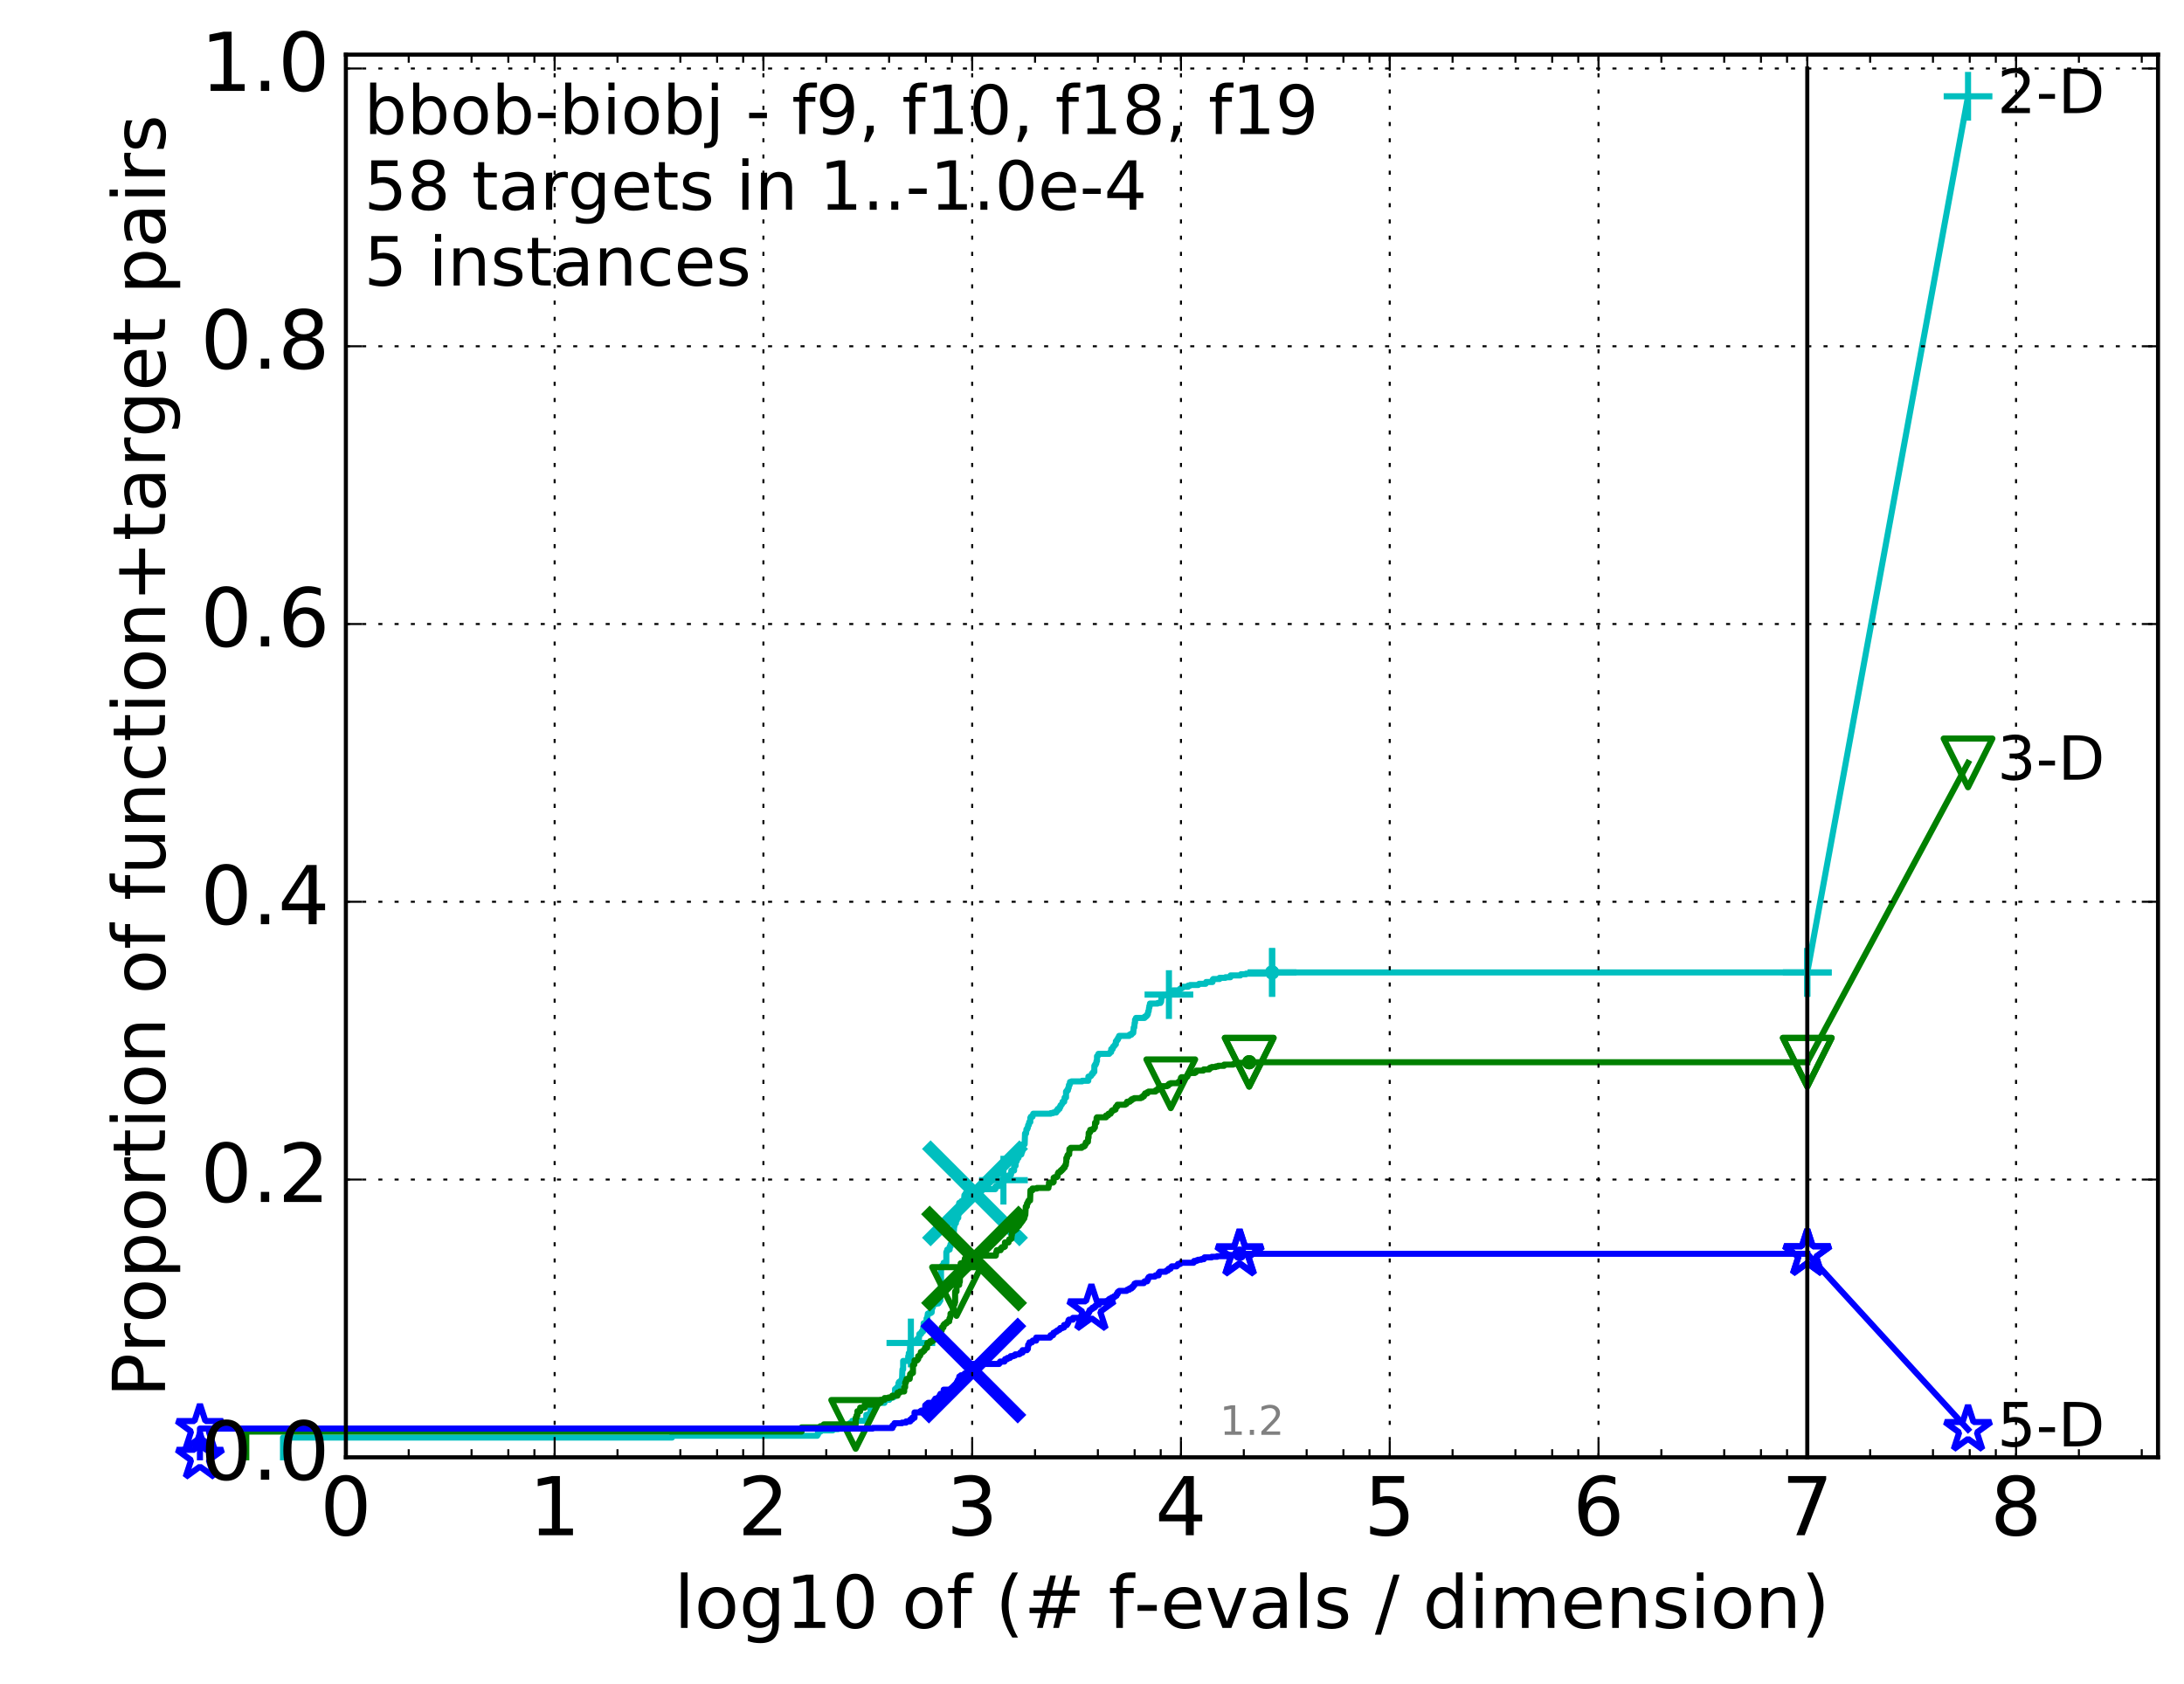 <?xml version="1.0" encoding="utf-8" standalone="no"?>
<!DOCTYPE svg PUBLIC "-//W3C//DTD SVG 1.1//EN"
  "http://www.w3.org/Graphics/SVG/1.1/DTD/svg11.dtd">
<!-- Created with matplotlib (http://matplotlib.org/) -->
<svg height="415pt" version="1.1" viewBox="0 0 538 415" width="538pt" xmlns="http://www.w3.org/2000/svg" xmlns:xlink="http://www.w3.org/1999/xlink">
 <defs>
  <style type="text/css">
*{stroke-linecap:butt;stroke-linejoin:round;stroke-miterlimit:100000;}
  </style>
 </defs>
 <g id="figure_1">
  <g id="patch_1">
   <path d="M 0 415.456 
L 538.8 415.456 
L 538.8 0 
L 0 0 
z
" style="fill:#ffffff;"/>
  </g>
  <g id="axes_1">
   <g id="patch_2">
    <path d="M 85.2 359.056 
L 531.6 359.056 
L 531.6 13.456 
L 85.2 13.456 
z
" style="fill:#ffffff;"/>
   </g>
   <g id="line2d_1">
    <defs>
     <path d="M 0 1.5 
C 0.398 1.5 0.779 1.342 1.061 1.061 
C 1.342 0.779 1.5 0.398 1.5 0 
C 1.5 -0.398 1.342 -0.779 1.061 -1.061 
C 0.779 -1.342 0.398 -1.5 0 -1.5 
C -0.398 -1.5 -0.779 -1.342 -1.061 -1.061 
C -1.342 -0.779 -1.5 -0.398 -1.5 0 
C -1.5 0.398 -1.342 0.779 -1.061 1.061 
C -0.779 1.342 -0.398 1.5 0 1.5 
z
" id="m49697f3cec" style="stroke:#00bfbf;stroke-width:0.5;"/>
    </defs>
    <g>
     <use style="fill:#00bfbf;stroke:#00bfbf;stroke-width:0.5;" x="313.365" xlink:href="#m49697f3cec" y="239.589"/>
     <use style="fill:#00bfbf;stroke:#00bfbf;stroke-width:0.5;" x="313.365" xlink:href="#m49697f3cec" y="239.589"/>
    </g>
   </g>
   <g id="line2d_2">
    <path d="M 69.718 359.056 
L 69.718 354.189 
L 165.546 354.189 
L 165.546 353.747 
L 201.309 353.747 
L 201.309 353.452 
L 201.494 353.452 
L 201.494 352.714 
L 202.157 352.714 
L 202.157 352.419 
L 205.154 352.419 
L 205.154 352.124 
L 206.416 352.124 
L 206.416 351.977 
L 209.313 351.977 
L 209.313 350.649 
L 209.95 350.649 
L 209.95 350.059 
L 213.399 350.059 
L 213.399 348.585 
L 214.141 348.585 
L 214.141 348.29 
L 214.451 348.29 
L 214.451 346.815 
L 214.892 346.815 
L 214.892 346.52 
L 215.292 346.52 
L 215.292 346.077 
L 216.165 346.077 
L 216.165 345.635 
L 217.875 345.635 
L 217.875 344.897 
L 219.048 344.897 
L 219.048 344.455 
L 219.435 344.455 
L 219.435 344.307 
L 220.057 344.307 
L 220.057 344.16 
L 220.295 344.16 
L 220.295 343.57 
L 220.479 343.57 
L 220.479 342.242 
L 220.791 342.242 
L 220.791 342.095 
L 220.945 342.095 
L 220.945 341.8 
L 221.326 341.8 
L 221.326 340.768 
L 221.477 340.768 
L 221.477 340.473 
L 221.971 340.473 
L 221.971 340.03 
L 222.19 340.03 
L 222.287 337.67 
L 222.311 337.67 
L 222.311 337.375 
L 222.479 337.375 
L 222.479 335.31 
L 223.689 335.31 
L 223.735 334.13 
L 223.87 334.13 
L 223.87 333.393 
L 224.138 333.393 
L 224.226 331.033 
L 224.381 331.033 
L 224.381 330.886 
L 225.453 330.886 
L 225.453 330.296 
L 225.99 330.296 
L 225.99 329.853 
L 226.375 329.853 
L 226.475 328.673 
L 226.891 328.673 
L 226.891 328.378 
L 227.009 328.378 
L 227.009 328.083 
L 227.377 328.083 
L 227.396 327.198 
L 227.53 327.198 
L 227.53 326.018 
L 228.243 326.018 
L 228.243 324.839 
L 228.409 324.839 
L 228.482 324.101 
L 228.555 324.101 
L 228.555 323.659 
L 228.827 323.659 
L 228.827 323.511 
L 229.29 323.511 
L 229.29 323.364 
L 229.5 323.364 
L 229.588 322.184 
L 229.761 322.184 
L 229.761 321.299 
L 230.541 321.299 
L 230.541 321.151 
L 231.149 321.151 
L 231.149 320.856 
L 231.375 320.856 
L 231.375 320.414 
L 231.647 320.414 
L 231.647 317.611 
L 231.805 317.611 
L 231.805 312.597 
L 231.93 312.597 
L 232.008 311.859 
L 232.457 311.859 
L 232.457 311.122 
L 233.12 311.122 
L 233.12 308.467 
L 233.238 308.467 
L 233.341 307.877 
L 233.936 307.877 
L 233.936 307.14 
L 234.15 307.14 
L 234.15 306.55 
L 234.32 306.55 
L 234.32 306.402 
L 234.516 306.402 
L 234.599 305.222 
L 234.821 305.222 
L 234.889 303.747 
L 234.944 303.747 
L 235.04 302.125 
L 235.121 302.125 
L 235.121 301.388 
L 235.472 301.388 
L 235.485 300.65 
L 235.698 300.65 
L 235.698 300.06 
L 236.052 300.06 
L 236.052 298.29 
L 236.285 298.29 
L 236.285 296.373 
L 236.605 296.373 
L 236.605 296.225 
L 236.845 296.225 
L 236.845 295.93 
L 237.219 295.93 
L 237.219 295.783 
L 237.465 295.783 
L 237.575 294.455 
L 237.853 294.455 
L 237.853 294.013 
L 240.189 294.013 
L 240.189 292.981 
L 245.182 292.981 
L 245.182 292.391 
L 245.311 292.391 
L 245.311 292.243 
L 246.064 292.243 
L 246.122 291.211 
L 246.238 291.211 
L 246.238 291.063 
L 247.184 291.063 
L 247.184 290.768 
L 247.615 290.768 
L 247.615 290.473 
L 248.053 290.473 
L 248.053 290.031 
L 248.166 290.031 
L 248.166 289.883 
L 248.43 289.883 
L 248.43 289.588 
L 248.918 289.588 
L 248.918 289.441 
L 249.05 289.441 
L 249.13 288.408 
L 249.808 288.408 
L 249.808 287.376 
L 249.99 287.376 
L 249.99 287.228 
L 250.171 287.228 
L 250.233 286.048 
L 250.48 286.048 
L 250.48 285.459 
L 250.698 285.459 
L 250.698 285.311 
L 250.873 285.311 
L 250.873 285.016 
L 250.986 285.016 
L 251.053 284.426 
L 251.599 284.426 
L 251.689 283.836 
L 251.799 283.836 
L 251.863 282.361 
L 251.915 282.361 
L 251.946 281.919 
L 252.408 281.919 
L 252.502 279.264 
L 252.756 279.264 
L 252.849 278.231 
L 253.044 278.231 
L 253.044 277.937 
L 253.172 277.937 
L 253.274 277.199 
L 253.436 277.199 
L 253.532 276.462 
L 253.798 276.462 
L 253.798 275.429 
L 253.927 275.429 
L 253.945 275.134 
L 254.35 275.134 
L 254.396 274.692 
L 254.527 274.692 
L 254.527 274.397 
L 258.829 274.397 
L 258.829 274.249 
L 259.436 274.249 
L 259.436 274.102 
L 260.182 274.102 
L 260.218 273.659 
L 260.551 273.659 
L 260.551 273.217 
L 260.99 273.217 
L 261.011 272.774 
L 261.206 272.774 
L 261.24 272.332 
L 261.4 272.332 
L 261.4 272.184 
L 261.533 272.184 
L 261.641 271.889 
L 261.711 271.889 
L 261.753 271.447 
L 262.149 271.447 
L 262.258 270.414 
L 262.602 270.414 
L 262.602 268.94 
L 262.823 268.94 
L 262.823 268.645 
L 263.069 268.645 
L 263.131 268.055 
L 263.258 268.055 
L 263.32 267.317 
L 263.492 267.317 
L 263.576 266.58 
L 263.967 266.58 
L 263.967 266.432 
L 266.561 266.432 
L 266.561 266.285 
L 268.08 266.285 
L 268.114 265.252 
L 268.562 265.252 
L 268.562 265.105 
L 268.753 265.105 
L 268.753 264.957 
L 268.876 264.957 
L 268.957 264.515 
L 269.244 264.515 
L 269.324 264.072 
L 269.575 264.072 
L 269.575 262.597 
L 269.737 262.597 
L 269.737 262.303 
L 269.918 262.303 
L 269.932 262.008 
L 270.054 262.008 
L 270.103 261.418 
L 270.23 261.418 
L 270.23 260.238 
L 270.354 260.238 
L 270.354 260.09 
L 270.496 260.09 
L 270.582 259.648 
L 273.245 259.648 
L 273.245 259.5 
L 273.385 259.5 
L 273.385 259.353 
L 273.517 259.353 
L 273.517 259.205 
L 273.72 259.205 
L 273.737 258.468 
L 274.086 258.468 
L 274.195 257.878 
L 274.372 257.878 
L 274.372 257.73 
L 274.502 257.73 
L 274.502 257.583 
L 274.621 257.583 
L 274.683 257.288 
L 274.881 257.288 
L 274.881 256.55 
L 275.009 256.55 
L 275.009 256.403 
L 275.177 256.403 
L 275.188 256.108 
L 275.399 256.108 
L 275.448 255.665 
L 275.611 255.665 
L 275.679 255.223 
L 278.168 255.223 
L 278.226 254.928 
L 278.713 254.928 
L 278.713 254.633 
L 278.983 254.633 
L 278.983 254.486 
L 279.165 254.486 
L 279.271 253.158 
L 279.41 253.158 
L 279.511 251.978 
L 279.594 251.978 
L 279.594 251.241 
L 279.731 251.241 
L 279.826 250.798 
L 281.95 250.798 
L 281.95 250.503 
L 282.307 250.503 
L 282.374 250.208 
L 282.604 250.208 
L 282.604 249.913 
L 282.759 249.913 
L 282.849 249.176 
L 282.949 249.176 
L 283.053 248.291 
L 283.124 248.291 
L 283.124 247.848 
L 283.241 247.848 
L 283.274 247.258 
L 285.161 247.258 
L 285.161 247.111 
L 285.853 247.111 
L 285.853 246.816 
L 286.02 246.816 
L 286.11 245.931 
L 286.172 245.931 
L 286.274 245.489 
L 286.303 245.489 
L 286.314 245.194 
L 287.95 245.194 
L 287.95 245.046 
L 288.571 245.046 
L 288.571 244.456 
L 288.944 244.456 
L 288.944 244.014 
L 290.445 244.014 
L 290.445 243.866 
L 290.582 243.866 
L 290.582 243.719 
L 290.728 243.719 
L 290.728 243.571 
L 290.993 243.571 
L 290.993 243.424 
L 291.247 243.424 
L 291.351 243.129 
L 292.675 243.129 
L 292.682 242.834 
L 293.179 242.834 
L 293.179 242.686 
L 295.169 242.686 
L 295.169 242.539 
L 295.379 242.539 
L 295.379 242.391 
L 296.996 242.391 
L 297.044 242.096 
L 297.111 242.096 
L 297.111 241.949 
L 298.686 241.949 
L 298.73 241.359 
L 298.865 241.359 
L 298.865 241.211 
L 300.424 241.211 
L 300.424 240.916 
L 301.88 240.916 
L 301.88 240.769 
L 303.1 240.769 
L 303.136 240.326 
L 305.557 240.326 
L 305.557 240.179 
L 305.7 240.179 
L 305.7 240.031 
L 306.95 240.031 
L 306.95 239.884 
L 311.612 239.884 
L 311.612 239.736 
L 313.365 239.736 
L 313.365 239.589 
L 445.2 239.589 
L 445.2 239.589 
" style="fill:none;stroke:#00bfbf;stroke-linecap:square;stroke-width:1.5;"/>
   </g>
   <g id="line2d_3">
    <defs>
     <path d="M -6 0 
L 6 0 
M 0 6 
L 0 -6 
" id="m39b6501d5f" style="stroke:#00bfbf;stroke-width:1.5;"/>
    </defs>
    <g>
     <use style="fill:none;stroke:#00bfbf;stroke-width:1.5;" x="224.381" xlink:href="#m39b6501d5f" y="330.886"/>
     <use style="fill:none;stroke:#00bfbf;stroke-width:1.5;" x="247.184" xlink:href="#m39b6501d5f" y="290.768"/>
     <use style="fill:none;stroke:#00bfbf;stroke-width:1.5;" x="287.95" xlink:href="#m39b6501d5f" y="245.046"/>
     <use style="fill:none;stroke:#00bfbf;stroke-width:1.5;" x="313.365" xlink:href="#m39b6501d5f" y="239.589"/>
     <use style="fill:none;stroke:#00bfbf;stroke-width:1.5;" x="313.365" xlink:href="#m39b6501d5f" y="239.589"/>
     <use style="fill:none;stroke:#00bfbf;stroke-width:1.5;" x="445.2" xlink:href="#m39b6501d5f" y="239.589"/>
    </g>
   </g>
   <g id="line2d_4"/>
   <g id="line2d_5">
    <path clip-path="url(#p2479a899d8)" d="M 240.178 294.013 
" style="fill:none;stroke:#00bfbf;stroke-linecap:square;"/>
    <defs>
     <path d="M -12 12 
L 12 -12 
M -12 -12 
L 12 12 
" id="m074f502764" style="stroke:#00bfbf;stroke-width:3.0;"/>
    </defs>
    <g clip-path="url(#p2479a899d8)">
     <use style="fill:#00bfbf;stroke:#00bfbf;stroke-width:3.0;" x="240.178" xlink:href="#m074f502764" y="294.013"/>
    </g>
   </g>
   <g id="line2d_6">
    <defs>
     <path d="M 0 1.5 
C 0.398 1.5 0.779 1.342 1.061 1.061 
C 1.342 0.779 1.5 0.398 1.5 0 
C 1.5 -0.398 1.342 -0.779 1.061 -1.061 
C 0.779 -1.342 0.398 -1.5 0 -1.5 
C -0.398 -1.5 -0.779 -1.342 -1.061 -1.061 
C -1.342 -0.779 -1.5 -0.398 -1.5 0 
C -1.5 0.398 -1.342 0.779 -1.061 1.061 
C -0.779 1.342 -0.398 1.5 0 1.5 
z
" id="mcf26ea0b59" style="stroke:#008000;stroke-width:0.5;"/>
    </defs>
    <g>
     <use style="fill:#008000;stroke:#008000;stroke-width:0.5;" x="307.726" xlink:href="#mcf26ea0b59" y="261.713"/>
     <use style="fill:#008000;stroke:#008000;stroke-width:0.5;" x="307.726" xlink:href="#mcf26ea0b59" y="261.713"/>
    </g>
   </g>
   <g id="line2d_7">
    <path d="M 60.662 359.056 
L 60.662 352.714 
L 197.458 352.714 
L 197.458 351.682 
L 202.077 351.682 
L 202.077 351.387 
L 202.935 351.387 
L 202.935 350.944 
L 210.786 350.944 
L 210.786 349.322 
L 211.001 349.322 
L 211.001 348.732 
L 211.213 348.732 
L 211.213 347.7 
L 211.889 347.7 
L 211.889 346.815 
L 213.013 346.815 
L 213.013 346.077 
L 215.867 346.077 
L 215.867 345.635 
L 216.852 345.635 
L 216.852 345.487 
L 217.016 345.487 
L 217.016 344.897 
L 217.894 344.897 
L 217.894 344.455 
L 218.908 344.455 
L 218.908 344.307 
L 219.789 344.307 
L 219.789 343.865 
L 221.098 343.865 
L 221.098 343.127 
L 221.667 343.127 
L 221.667 342.832 
L 222.733 342.832 
L 222.733 341.8 
L 222.968 341.8 
L 222.984 340.62 
L 223.17 340.62 
L 223.17 340.178 
L 223.324 340.178 
L 223.324 339.735 
L 224.093 339.735 
L 224.197 338.555 
L 224.49 338.555 
L 224.49 338.26 
L 224.894 338.26 
L 224.894 336.343 
L 225.066 336.343 
L 225.066 336.195 
L 225.235 336.195 
L 225.292 335.163 
L 225.943 335.163 
L 225.943 334.868 
L 226.187 334.868 
L 226.187 334.13 
L 226.575 334.13 
L 226.575 333.835 
L 226.747 333.835 
L 226.839 333.098 
L 227.345 333.098 
L 227.345 332.803 
L 227.676 332.803 
L 227.676 332.508 
L 227.864 332.508 
L 227.864 332.066 
L 228.384 332.066 
L 228.446 330.886 
L 229.119 330.886 
L 229.119 330.443 
L 229.749 330.443 
L 229.749 330.148 
L 230.126 330.148 
L 230.126 329.853 
L 230.374 329.853 
L 230.374 329.706 
L 230.861 329.706 
L 230.97 328.968 
L 231.187 328.968 
L 231.187 328.526 
L 231.349 328.526 
L 231.381 327.788 
L 231.993 327.788 
L 231.993 327.051 
L 232.395 327.051 
L 232.395 326.461 
L 232.65 326.461 
L 232.65 326.166 
L 232.961 326.166 
L 232.961 326.018 
L 233.209 326.018 
L 233.209 325.723 
L 233.483 325.723 
L 233.483 325.576 
L 233.821 325.576 
L 233.889 324.839 
L 234.003 324.839 
L 234.07 324.396 
L 234.136 324.396 
L 234.145 323.659 
L 234.696 323.659 
L 234.761 322.774 
L 234.889 322.774 
L 234.898 321.299 
L 235.162 321.299 
L 235.162 320.856 
L 235.279 320.856 
L 235.279 318.201 
L 235.627 318.201 
L 235.627 316.579 
L 236.29 316.579 
L 236.29 315.842 
L 236.444 315.842 
L 236.469 312.449 
L 236.647 312.449 
L 236.647 311.269 
L 237.099 311.269 
L 237.099 311.122 
L 237.599 311.122 
L 237.68 310.089 
L 239.957 310.089 
L 239.957 309.352 
L 245.306 309.352 
L 245.397 308.467 
L 245.545 308.467 
L 245.545 308.025 
L 246.49 308.025 
L 246.49 307.582 
L 246.744 307.582 
L 246.787 307.287 
L 247.302 307.287 
L 247.302 307.14 
L 247.552 307.14 
L 247.552 306.107 
L 248.442 306.107 
L 248.522 305.665 
L 248.582 305.665 
L 248.582 305.37 
L 248.882 305.37 
L 248.882 305.222 
L 249.149 305.222 
L 249.207 304.337 
L 249.265 304.337 
L 249.284 303.6 
L 249.508 303.6 
L 249.508 303.305 
L 249.792 303.305 
L 249.792 303.157 
L 250.007 303.157 
L 250.007 302.862 
L 250.389 302.862 
L 250.412 302.272 
L 250.666 302.272 
L 250.666 302.125 
L 250.908 302.125 
L 250.908 301.977 
L 251.055 301.977 
L 251.153 301.535 
L 251.346 301.535 
L 251.346 301.388 
L 251.477 301.388 
L 251.477 300.945 
L 251.805 300.945 
L 251.805 300.65 
L 252.006 300.65 
L 252.078 300.208 
L 252.314 300.208 
L 252.314 299.765 
L 252.431 299.765 
L 252.431 299.323 
L 252.577 299.323 
L 252.684 297.258 
L 252.959 297.258 
L 252.987 296.52 
L 253.166 296.52 
L 253.218 296.078 
L 253.374 296.078 
L 253.374 295.783 
L 253.747 295.783 
L 253.841 293.276 
L 254.325 293.276 
L 254.325 292.833 
L 255.435 292.833 
L 255.435 292.686 
L 258.269 292.686 
L 258.321 292.096 
L 258.404 292.096 
L 258.404 291.358 
L 259.409 291.358 
L 259.409 291.211 
L 259.555 291.211 
L 259.555 290.178 
L 259.769 290.178 
L 259.769 290.031 
L 260.341 290.031 
L 260.341 289.883 
L 260.507 289.883 
L 260.571 289.146 
L 260.718 289.146 
L 260.718 288.851 
L 261.021 288.851 
L 261.021 288.703 
L 261.255 288.703 
L 261.255 288.408 
L 261.576 288.408 
L 261.576 288.113 
L 261.849 288.113 
L 261.931 287.818 
L 261.971 287.818 
L 261.971 287.671 
L 262.263 287.671 
L 262.309 287.228 
L 262.392 287.228 
L 262.392 287.081 
L 262.541 287.081 
L 262.644 286.196 
L 262.676 286.196 
L 262.676 285.311 
L 262.87 285.311 
L 262.927 284.721 
L 263.003 284.721 
L 263.003 284.574 
L 263.137 284.574 
L 263.137 284.426 
L 263.379 284.426 
L 263.44 283.099 
L 263.756 283.099 
L 263.756 282.804 
L 266.455 282.804 
L 266.512 282.509 
L 266.989 282.509 
L 266.989 282.361 
L 267.216 282.361 
L 267.319 281.919 
L 267.471 281.919 
L 267.471 281.476 
L 267.691 281.476 
L 267.691 281.329 
L 267.992 281.329 
L 268.05 280.296 
L 268.147 280.296 
L 268.184 279.116 
L 268.365 279.116 
L 268.365 278.969 
L 268.534 278.969 
L 268.544 278.379 
L 269.023 278.379 
L 269.023 278.231 
L 269.409 278.231 
L 269.463 277.937 
L 269.582 277.937 
L 269.582 277.789 
L 269.711 277.789 
L 269.753 276.609 
L 270.092 276.609 
L 270.132 275.429 
L 270.234 275.429 
L 270.234 275.282 
L 272.449 275.282 
L 272.449 274.839 
L 272.99 274.839 
L 273.07 274.397 
L 273.591 274.397 
L 273.611 274.102 
L 273.712 274.102 
L 273.712 273.954 
L 273.882 273.954 
L 273.882 273.659 
L 274.111 273.659 
L 274.111 273.512 
L 274.516 273.512 
L 274.516 273.364 
L 274.809 273.364 
L 274.828 272.774 
L 274.94 272.774 
L 274.94 272.627 
L 275.238 272.627 
L 275.274 272.184 
L 277.134 272.184 
L 277.134 272.037 
L 277.431 272.037 
L 277.431 271.889 
L 277.574 271.889 
L 277.639 271.447 
L 278.303 271.447 
L 278.411 271.152 
L 278.701 271.152 
L 278.727 270.857 
L 279.082 270.857 
L 279.082 270.709 
L 279.422 270.709 
L 279.422 270.562 
L 281.004 270.562 
L 281.004 270.414 
L 281.375 270.414 
L 281.43 270.12 
L 281.79 270.12 
L 281.874 269.677 
L 282.084 269.677 
L 282.084 269.382 
L 282.653 269.382 
L 282.653 269.087 
L 282.944 269.087 
L 282.944 268.94 
L 284.622 268.94 
L 284.67 268.645 
L 285.054 268.645 
L 285.054 268.497 
L 285.237 268.497 
L 285.241 268.202 
L 285.696 268.202 
L 285.802 267.76 
L 285.988 267.76 
L 285.988 267.612 
L 287.499 267.612 
L 287.499 267.465 
L 287.794 267.465 
L 287.838 267.17 
L 288.003 267.17 
L 288.003 267.022 
L 288.406 267.022 
L 288.406 266.875 
L 290.274 266.875 
L 290.274 266.58 
L 290.457 266.58 
L 290.457 266.432 
L 290.642 266.432 
L 290.734 266.137 
L 290.822 266.137 
L 290.905 265.547 
L 291.054 265.547 
L 291.054 265.4 
L 292.266 265.4 
L 292.266 265.252 
L 292.505 265.252 
L 292.614 264.81 
L 292.675 264.81 
L 292.675 264.515 
L 293.078 264.515 
L 293.078 264.367 
L 294.316 264.367 
L 294.316 264.22 
L 294.566 264.22 
L 294.566 264.072 
L 294.685 264.072 
L 294.689 263.777 
L 296.394 263.777 
L 296.394 263.63 
L 296.533 263.63 
L 296.533 263.482 
L 297.898 263.482 
L 297.924 263.187 
L 298.11 263.187 
L 298.11 263.04 
L 298.518 263.04 
L 298.518 262.892 
L 299.507 262.892 
L 299.507 262.745 
L 300.065 262.745 
L 300.065 262.597 
L 301.53 262.597 
L 301.547 262.303 
L 303.757 262.303 
L 303.757 262.155 
L 304.199 262.155 
L 304.199 262.008 
L 305.14 262.008 
L 305.14 261.86 
L 307.726 261.86 
L 307.726 261.713 
L 445.2 261.713 
L 445.2 261.713 
" style="fill:none;stroke:#008000;stroke-linecap:square;stroke-width:1.5;"/>
   </g>
   <g id="line2d_8">
    <defs>
     <path d="M -0 6 
L 6 -6 
L -6 -6 
z
" id="ma83bff91d3" style="stroke:#008000;stroke-linejoin:miter;stroke-width:1.5;"/>
    </defs>
    <g>
     <use style="fill:none;stroke:#008000;stroke-linejoin:miter;stroke-width:1.5;" x="210.786" xlink:href="#ma83bff91d3" y="350.944"/>
     <use style="fill:none;stroke:#008000;stroke-linejoin:miter;stroke-width:1.5;" x="235.627" xlink:href="#ma83bff91d3" y="318.201"/>
     <use style="fill:none;stroke:#008000;stroke-linejoin:miter;stroke-width:1.5;" x="288.406" xlink:href="#ma83bff91d3" y="267.022"/>
     <use style="fill:none;stroke:#008000;stroke-linejoin:miter;stroke-width:1.5;" x="307.726" xlink:href="#ma83bff91d3" y="261.713"/>
     <use style="fill:none;stroke:#008000;stroke-linejoin:miter;stroke-width:1.5;" x="307.726" xlink:href="#ma83bff91d3" y="261.713"/>
     <use style="fill:none;stroke:#008000;stroke-linejoin:miter;stroke-width:1.5;" x="445.2" xlink:href="#ma83bff91d3" y="261.713"/>
    </g>
   </g>
   <g id="line2d_9"/>
   <g id="line2d_10">
    <path clip-path="url(#p2479a899d8)" d="M 239.95 310.089 
" style="fill:none;stroke:#008000;stroke-linecap:square;"/>
    <defs>
     <path d="M -12 12 
L 12 -12 
M -12 -12 
L 12 12 
" id="maa3827db14" style="stroke:#008000;stroke-width:3.0;"/>
    </defs>
    <g clip-path="url(#p2479a899d8)">
     <use style="fill:#008000;stroke:#008000;stroke-width:3.0;" x="239.95" xlink:href="#maa3827db14" y="310.089"/>
    </g>
   </g>
   <g id="line2d_11">
    <defs>
     <path d="M 0 1.5 
C 0.398 1.5 0.779 1.342 1.061 1.061 
C 1.342 0.779 1.5 0.398 1.5 0 
C 1.5 -0.398 1.342 -0.779 1.061 -1.061 
C 0.779 -1.342 0.398 -1.5 0 -1.5 
C -0.398 -1.5 -0.779 -1.342 -1.061 -1.061 
C -1.342 -0.779 -1.5 -0.398 -1.5 0 
C -1.5 0.398 -1.342 0.779 -1.061 1.061 
C -0.779 1.342 -0.398 1.5 0 1.5 
z
" id="m8db1c01b40" style="stroke:#0000ff;stroke-width:0.5;"/>
    </defs>
    <g>
     <use style="fill:#0000ff;stroke:#0000ff;stroke-width:0.5;" x="305.361" xlink:href="#m8db1c01b40" y="308.91"/>
     <use style="fill:#0000ff;stroke:#0000ff;stroke-width:0.5;" x="305.361" xlink:href="#m8db1c01b40" y="308.91"/>
    </g>
   </g>
   <g id="line2d_12">
    <path d="M 49.253 359.056 
L 49.253 351.977 
L 214.966 351.977 
L 214.966 351.829 
L 219.842 351.829 
L 219.842 351.239 
L 220.174 351.239 
L 220.174 350.944 
L 220.353 350.944 
L 220.353 350.649 
L 222.2 350.649 
L 222.2 350.502 
L 223.204 350.502 
L 223.204 350.207 
L 224.218 350.207 
L 224.218 349.764 
L 224.699 349.764 
L 224.699 349.322 
L 225.28 349.322 
L 225.28 347.995 
L 226.702 347.995 
L 226.702 347.7 
L 226.923 347.7 
L 226.923 347.552 
L 227.814 347.552 
L 227.912 346.667 
L 227.927 346.667 
L 227.927 346.225 
L 228.247 346.225 
L 228.247 345.93 
L 228.621 345.93 
L 228.621 345.635 
L 230.103 345.635 
L 230.103 345.045 
L 230.387 345.045 
L 230.387 344.602 
L 231.068 344.602 
L 231.068 344.307 
L 231.494 344.307 
L 231.494 343.717 
L 231.659 343.717 
L 231.659 343.422 
L 232.463 343.422 
L 232.463 342.39 
L 234.277 342.39 
L 234.277 342.095 
L 234.96 342.095 
L 234.96 341.652 
L 235.581 341.652 
L 235.634 340.768 
L 235.74 340.768 
L 235.74 340.473 
L 235.94 340.473 
L 235.945 340.03 
L 236.205 340.03 
L 236.308 339.145 
L 236.701 339.145 
L 236.701 338.85 
L 237.443 338.85 
L 237.443 338.703 
L 237.628 338.703 
L 237.628 338.408 
L 238.032 338.408 
L 238.032 338.26 
L 238.704 338.26 
L 238.704 337.67 
L 239.77 337.67 
L 239.77 336.048 
L 246.126 336.048 
L 246.126 335.753 
L 246.38 335.753 
L 246.38 335.458 
L 247.437 335.458 
L 247.534 335.015 
L 247.587 335.015 
L 247.587 334.868 
L 248.148 334.868 
L 248.148 334.573 
L 248.799 334.573 
L 248.799 334.425 
L 248.961 334.425 
L 248.961 334.13 
L 249.657 334.13 
L 249.657 333.983 
L 250.061 333.983 
L 250.097 333.688 
L 251.046 333.688 
L 251.046 333.54 
L 251.319 333.54 
L 251.319 333.245 
L 251.893 333.245 
L 251.893 332.656 
L 252.973 332.656 
L 252.973 332.361 
L 253.199 332.361 
L 253.277 331.328 
L 253.418 331.328 
L 253.418 331.181 
L 253.538 331.181 
L 253.585 330.738 
L 254.204 330.738 
L 254.282 330.443 
L 254.397 330.443 
L 254.397 330.296 
L 255.249 330.296 
L 255.249 329.558 
L 258.653 329.558 
L 258.653 329.411 
L 258.798 329.411 
L 258.798 328.968 
L 259.41 328.968 
L 259.498 328.378 
L 259.829 328.378 
L 259.829 328.231 
L 260.019 328.231 
L 260.019 328.083 
L 260.315 328.083 
L 260.315 327.936 
L 260.434 327.936 
L 260.434 327.788 
L 260.736 327.788 
L 260.736 327.641 
L 261.005 327.641 
L 261.005 327.493 
L 261.168 327.493 
L 261.168 327.198 
L 261.763 327.198 
L 261.763 327.051 
L 262.124 327.051 
L 262.124 326.461 
L 262.813 326.461 
L 262.813 326.166 
L 263.009 326.166 
L 263.009 325.871 
L 263.178 325.871 
L 263.209 325.281 
L 263.328 325.281 
L 263.328 325.134 
L 264.305 325.134 
L 264.305 324.691 
L 267.225 324.691 
L 267.225 324.396 
L 267.595 324.396 
L 267.595 323.954 
L 267.806 323.954 
L 267.891 323.659 
L 268.108 323.659 
L 268.143 323.364 
L 268.304 323.364 
L 268.357 322.921 
L 268.42 322.921 
L 268.42 322.774 
L 268.676 322.774 
L 268.676 322.626 
L 268.851 322.626 
L 268.851 322.479 
L 269.114 322.479 
L 269.114 322.184 
L 269.621 322.184 
L 269.621 321.889 
L 269.913 321.889 
L 269.913 321.594 
L 270.213 321.594 
L 270.213 321.446 
L 270.73 321.446 
L 270.73 320.856 
L 272.575 320.856 
L 272.575 320.561 
L 273.137 320.561 
L 273.137 320.119 
L 273.352 320.119 
L 273.352 319.971 
L 273.885 319.971 
L 273.885 319.676 
L 274.431 319.676 
L 274.431 319.381 
L 274.831 319.381 
L 274.831 319.234 
L 275.044 319.234 
L 275.063 318.791 
L 275.332 318.791 
L 275.332 318.349 
L 275.504 318.349 
L 275.504 318.201 
L 275.713 318.201 
L 275.713 318.054 
L 277.511 318.054 
L 277.511 317.906 
L 277.66 317.906 
L 277.66 317.759 
L 278.196 317.759 
L 278.198 317.464 
L 278.722 317.464 
L 278.722 317.169 
L 279.052 317.169 
L 279.052 316.874 
L 279.244 316.874 
L 279.244 316.727 
L 279.414 316.727 
L 279.468 316.284 
L 279.785 316.284 
L 279.785 316.137 
L 281.768 316.137 
L 281.787 315.842 
L 281.938 315.842 
L 281.938 315.694 
L 282.601 315.694 
L 282.682 315.399 
L 282.765 315.399 
L 282.765 314.957 
L 282.956 314.957 
L 282.956 314.662 
L 283.228 314.662 
L 283.228 314.514 
L 284.517 314.514 
L 284.517 314.367 
L 284.635 314.367 
L 284.635 314.219 
L 285.417 314.219 
L 285.417 313.629 
L 285.663 313.629 
L 285.663 313.334 
L 287.152 313.334 
L 287.152 313.187 
L 287.351 313.187 
L 287.351 313.039 
L 287.714 313.039 
L 287.714 312.892 
L 287.844 312.892 
L 287.844 312.597 
L 288.355 312.597 
L 288.355 312.302 
L 288.482 312.302 
L 288.482 312.154 
L 288.63 312.154 
L 288.63 312.007 
L 289.85 312.007 
L 289.943 311.712 
L 290.182 311.712 
L 290.182 311.417 
L 290.757 311.417 
L 290.757 311.269 
L 290.871 311.269 
L 290.871 311.122 
L 294.012 311.122 
L 294.012 310.974 
L 294.152 310.974 
L 294.152 310.679 
L 294.741 310.679 
L 294.741 310.532 
L 295.108 310.532 
L 295.108 310.384 
L 295.899 310.384 
L 295.899 310.237 
L 296.57 310.237 
L 296.57 309.942 
L 296.719 309.942 
L 296.719 309.794 
L 298.479 309.794 
L 298.479 309.647 
L 299.831 309.647 
L 299.831 309.499 
L 302.456 309.499 
L 302.456 309.352 
L 302.79 309.352 
L 302.79 309.205 
L 305.2 309.205 
L 305.2 309.057 
L 305.361 309.057 
L 305.361 308.91 
L 445.2 308.91 
L 445.2 308.91 
" style="fill:none;stroke:#0000ff;stroke-linecap:square;stroke-width:1.5;"/>
   </g>
   <g id="line2d_13">
    <defs>
     <path d="M 0 -6 
L -1.347 -1.854 
L -5.706 -1.854 
L -2.18 0.708 
L -3.527 4.854 
L -0 2.292 
L 3.527 4.854 
L 2.18 0.708 
L 5.706 -1.854 
L 1.347 -1.854 
z
" id="m8f55dade47" style="stroke:#0000ff;stroke-linejoin:bevel;stroke-width:1.5;"/>
    </defs>
    <g>
     <use style="fill:none;stroke:#0000ff;stroke-linejoin:bevel;stroke-width:1.5;" x="49.253" xlink:href="#m8f55dade47" y="359.056"/>
     <use style="fill:none;stroke:#0000ff;stroke-linejoin:bevel;stroke-width:1.5;" x="49.253" xlink:href="#m8f55dade47" y="351.977"/>
     <use style="fill:none;stroke:#0000ff;stroke-linejoin:bevel;stroke-width:1.5;" x="268.851" xlink:href="#m8f55dade47" y="322.479"/>
     <use style="fill:none;stroke:#0000ff;stroke-linejoin:bevel;stroke-width:1.5;" x="305.361" xlink:href="#m8f55dade47" y="309.057"/>
     <use style="fill:none;stroke:#0000ff;stroke-linejoin:bevel;stroke-width:1.5;" x="305.361" xlink:href="#m8f55dade47" y="308.91"/>
     <use style="fill:none;stroke:#0000ff;stroke-linejoin:bevel;stroke-width:1.5;" x="445.2" xlink:href="#m8f55dade47" y="308.91"/>
    </g>
   </g>
   <g id="line2d_14"/>
   <g id="line2d_15">
    <path clip-path="url(#p2479a899d8)" d="M 239.765 337.67 
" style="fill:none;stroke:#0000ff;stroke-linecap:square;"/>
    <defs>
     <path d="M -12 12 
L 12 -12 
M -12 -12 
L 12 12 
" id="m26e378e4f8" style="stroke:#0000ff;stroke-width:3.0;"/>
    </defs>
    <g clip-path="url(#p2479a899d8)">
     <use style="fill:#0000ff;stroke:#0000ff;stroke-width:3.0;" x="239.765" xlink:href="#m26e378e4f8" y="337.67"/>
    </g>
   </g>
   <g id="line2d_16">
    <path d="M 445.2 308.91 
L 484.8 352.213 
" style="fill:none;stroke:#0000ff;stroke-linecap:square;stroke-width:1.5;"/>
    <g>
     <use style="fill:none;stroke:#0000ff;stroke-linejoin:bevel;stroke-width:1.5;" x="445.2" xlink:href="#m8f55dade47" y="308.91"/>
     <use style="fill:none;stroke:#0000ff;stroke-linejoin:bevel;stroke-width:1.5;" x="484.8" xlink:href="#m8f55dade47" y="352.213"/>
    </g>
   </g>
   <g id="line2d_17">
    <path d="M 445.2 261.713 
L 484.8 187.967 
" style="fill:none;stroke:#008000;stroke-linecap:square;stroke-width:1.5;"/>
    <g>
     <use style="fill:none;stroke:#008000;stroke-linejoin:miter;stroke-width:1.5;" x="445.2" xlink:href="#ma83bff91d3" y="261.713"/>
     <use style="fill:none;stroke:#008000;stroke-linejoin:miter;stroke-width:1.5;" x="484.8" xlink:href="#ma83bff91d3" y="187.967"/>
    </g>
   </g>
   <g id="line2d_18">
    <path d="M 445.2 239.589 
L 484.8 23.722 
" style="fill:none;stroke:#00bfbf;stroke-linecap:square;stroke-width:1.5;"/>
    <g>
     <use style="fill:none;stroke:#00bfbf;stroke-width:1.5;" x="445.2" xlink:href="#m39b6501d5f" y="239.589"/>
     <use style="fill:none;stroke:#00bfbf;stroke-width:1.5;" x="484.8" xlink:href="#m39b6501d5f" y="23.722"/>
    </g>
   </g>
   <g id="line2d_19">
    <path d="M 445.2 359.056 
L 445.2 16.878 
" style="fill:none;stroke:#000000;stroke-linecap:square;"/>
   </g>
   <g id="patch_3">
    <path d="M 85.2 13.456 
L 531.6 13.456 
" style="fill:none;stroke:#000000;stroke-linecap:square;stroke-linejoin:miter;"/>
   </g>
   <g id="patch_4">
    <path d="M 531.6 359.056 
L 531.6 13.456 
" style="fill:none;stroke:#000000;stroke-linecap:square;stroke-linejoin:miter;"/>
   </g>
   <g id="patch_5">
    <path d="M 85.2 359.056 
L 531.6 359.056 
" style="fill:none;stroke:#000000;stroke-linecap:square;stroke-linejoin:miter;"/>
   </g>
   <g id="patch_6">
    <path d="M 85.2 359.056 
L 85.2 13.456 
" style="fill:none;stroke:#000000;stroke-linecap:square;stroke-linejoin:miter;"/>
   </g>
   <g id="matplotlib.axis_1">
    <g id="xtick_1">
     <g id="line2d_20">
      <path clip-path="url(#p2479a899d8)" d="M 85.2 359.056 
L 85.2 13.456 
" style="fill:none;stroke:#000000;stroke-dasharray:1,3;stroke-dashoffset:0.0;stroke-width:0.5;"/>
     </g>
     <g id="line2d_21">
      <defs>
       <path d="M 0 0 
L 0 -4 
" id="me91f687be1" style="stroke:#000000;stroke-width:0.5;"/>
      </defs>
      <g>
       <use style="stroke:#000000;stroke-width:0.5;" x="85.2" xlink:href="#me91f687be1" y="359.056"/>
      </g>
     </g>
     <g id="line2d_22">
      <defs>
       <path d="M 0 0 
L 0 4 
" id="m83760ca10d" style="stroke:#000000;stroke-width:0.5;"/>
      </defs>
      <g>
       <use style="stroke:#000000;stroke-width:0.5;" x="85.2" xlink:href="#m83760ca10d" y="13.456"/>
      </g>
     </g>
     <g id="text_1">
      <!-- 0 -->
      <defs>
       <path d="M 31.781 66.406 
Q 24.172 66.406 20.328 58.906 
Q 16.5 51.422 16.5 36.375 
Q 16.5 21.391 20.328 13.891 
Q 24.172 6.391 31.781 6.391 
Q 39.453 6.391 43.281 13.891 
Q 47.125 21.391 47.125 36.375 
Q 47.125 51.422 43.281 58.906 
Q 39.453 66.406 31.781 66.406 
M 31.781 74.219 
Q 44.047 74.219 50.516 64.516 
Q 56.984 54.828 56.984 36.375 
Q 56.984 17.969 50.516 8.266 
Q 44.047 -1.422 31.781 -1.422 
Q 19.531 -1.422 13.062 8.266 
Q 6.594 17.969 6.594 36.375 
Q 6.594 54.828 13.062 64.516 
Q 19.531 74.219 31.781 74.219 
" id="BitstreamVeraSans-Roman-30"/>
      </defs>
      <g transform="translate(78.838 378.253)scale(0.2 -0.2)">
       <use xlink:href="#BitstreamVeraSans-Roman-30"/>
      </g>
     </g>
    </g>
    <g id="xtick_2">
     <g id="line2d_23">
      <path clip-path="url(#p2479a899d8)" d="M 136.629 359.056 
L 136.629 13.456 
" style="fill:none;stroke:#000000;stroke-dasharray:1,3;stroke-dashoffset:0.0;stroke-width:0.5;"/>
     </g>
     <g id="line2d_24">
      <g>
       <use style="stroke:#000000;stroke-width:0.5;" x="136.629" xlink:href="#me91f687be1" y="359.056"/>
      </g>
     </g>
     <g id="line2d_25">
      <g>
       <use style="stroke:#000000;stroke-width:0.5;" x="136.629" xlink:href="#m83760ca10d" y="13.456"/>
      </g>
     </g>
     <g id="text_2">
      <!-- 1 -->
      <defs>
       <path d="M 12.406 8.297 
L 28.516 8.297 
L 28.516 63.922 
L 10.984 60.406 
L 10.984 69.391 
L 28.422 72.906 
L 38.281 72.906 
L 38.281 8.297 
L 54.391 8.297 
L 54.391 0 
L 12.406 0 
z
" id="BitstreamVeraSans-Roman-31"/>
      </defs>
      <g transform="translate(130.266 378.253)scale(0.2 -0.2)">
       <use xlink:href="#BitstreamVeraSans-Roman-31"/>
      </g>
     </g>
    </g>
    <g id="xtick_3">
     <g id="line2d_26">
      <path clip-path="url(#p2479a899d8)" d="M 188.057 359.056 
L 188.057 13.456 
" style="fill:none;stroke:#000000;stroke-dasharray:1,3;stroke-dashoffset:0.0;stroke-width:0.5;"/>
     </g>
     <g id="line2d_27">
      <g>
       <use style="stroke:#000000;stroke-width:0.5;" x="188.057" xlink:href="#me91f687be1" y="359.056"/>
      </g>
     </g>
     <g id="line2d_28">
      <g>
       <use style="stroke:#000000;stroke-width:0.5;" x="188.057" xlink:href="#m83760ca10d" y="13.456"/>
      </g>
     </g>
     <g id="text_3">
      <!-- 2 -->
      <defs>
       <path d="M 19.188 8.297 
L 53.609 8.297 
L 53.609 0 
L 7.328 0 
L 7.328 8.297 
Q 12.938 14.109 22.625 23.891 
Q 32.328 33.688 34.812 36.531 
Q 39.547 41.844 41.422 45.531 
Q 43.312 49.219 43.312 52.781 
Q 43.312 58.594 39.234 62.25 
Q 35.156 65.922 28.609 65.922 
Q 23.969 65.922 18.812 64.312 
Q 13.672 62.703 7.812 59.422 
L 7.812 69.391 
Q 13.766 71.781 18.938 73 
Q 24.125 74.219 28.422 74.219 
Q 39.75 74.219 46.484 68.547 
Q 53.219 62.891 53.219 53.422 
Q 53.219 48.922 51.531 44.891 
Q 49.859 40.875 45.406 35.406 
Q 44.188 33.984 37.641 27.219 
Q 31.109 20.453 19.188 8.297 
" id="BitstreamVeraSans-Roman-32"/>
      </defs>
      <g transform="translate(181.695 378.253)scale(0.2 -0.2)">
       <use xlink:href="#BitstreamVeraSans-Roman-32"/>
      </g>
     </g>
    </g>
    <g id="xtick_4">
     <g id="line2d_29">
      <path clip-path="url(#p2479a899d8)" d="M 239.486 359.056 
L 239.486 13.456 
" style="fill:none;stroke:#000000;stroke-dasharray:1,3;stroke-dashoffset:0.0;stroke-width:0.5;"/>
     </g>
     <g id="line2d_30">
      <g>
       <use style="stroke:#000000;stroke-width:0.5;" x="239.486" xlink:href="#me91f687be1" y="359.056"/>
      </g>
     </g>
     <g id="line2d_31">
      <g>
       <use style="stroke:#000000;stroke-width:0.5;" x="239.486" xlink:href="#m83760ca10d" y="13.456"/>
      </g>
     </g>
     <g id="text_4">
      <!-- 3 -->
      <defs>
       <path d="M 40.578 39.312 
Q 47.656 37.797 51.625 33 
Q 55.609 28.219 55.609 21.188 
Q 55.609 10.406 48.188 4.484 
Q 40.766 -1.422 27.094 -1.422 
Q 22.516 -1.422 17.656 -0.516 
Q 12.797 0.391 7.625 2.203 
L 7.625 11.719 
Q 11.719 9.328 16.594 8.109 
Q 21.484 6.891 26.812 6.891 
Q 36.078 6.891 40.938 10.547 
Q 45.797 14.203 45.797 21.188 
Q 45.797 27.641 41.281 31.266 
Q 36.766 34.906 28.719 34.906 
L 20.219 34.906 
L 20.219 43.016 
L 29.109 43.016 
Q 36.375 43.016 40.234 45.922 
Q 44.094 48.828 44.094 54.297 
Q 44.094 59.906 40.109 62.906 
Q 36.141 65.922 28.719 65.922 
Q 24.656 65.922 20.016 65.031 
Q 15.375 64.156 9.812 62.312 
L 9.812 71.094 
Q 15.438 72.656 20.344 73.438 
Q 25.25 74.219 29.594 74.219 
Q 40.828 74.219 47.359 69.109 
Q 53.906 64.016 53.906 55.328 
Q 53.906 49.266 50.438 45.094 
Q 46.969 40.922 40.578 39.312 
" id="BitstreamVeraSans-Roman-33"/>
      </defs>
      <g transform="translate(233.123 378.253)scale(0.2 -0.2)">
       <use xlink:href="#BitstreamVeraSans-Roman-33"/>
      </g>
     </g>
    </g>
    <g id="xtick_5">
     <g id="line2d_32">
      <path clip-path="url(#p2479a899d8)" d="M 290.914 359.056 
L 290.914 13.456 
" style="fill:none;stroke:#000000;stroke-dasharray:1,3;stroke-dashoffset:0.0;stroke-width:0.5;"/>
     </g>
     <g id="line2d_33">
      <g>
       <use style="stroke:#000000;stroke-width:0.5;" x="290.914" xlink:href="#me91f687be1" y="359.056"/>
      </g>
     </g>
     <g id="line2d_34">
      <g>
       <use style="stroke:#000000;stroke-width:0.5;" x="290.914" xlink:href="#m83760ca10d" y="13.456"/>
      </g>
     </g>
     <g id="text_5">
      <!-- 4 -->
      <defs>
       <path d="M 37.797 64.312 
L 12.891 25.391 
L 37.797 25.391 
z
M 35.203 72.906 
L 47.609 72.906 
L 47.609 25.391 
L 58.016 25.391 
L 58.016 17.188 
L 47.609 17.188 
L 47.609 0 
L 37.797 0 
L 37.797 17.188 
L 4.891 17.188 
L 4.891 26.703 
z
" id="BitstreamVeraSans-Roman-34"/>
      </defs>
      <g transform="translate(284.552 378.253)scale(0.2 -0.2)">
       <use xlink:href="#BitstreamVeraSans-Roman-34"/>
      </g>
     </g>
    </g>
    <g id="xtick_6">
     <g id="line2d_35">
      <path clip-path="url(#p2479a899d8)" d="M 342.343 359.056 
L 342.343 13.456 
" style="fill:none;stroke:#000000;stroke-dasharray:1,3;stroke-dashoffset:0.0;stroke-width:0.5;"/>
     </g>
     <g id="line2d_36">
      <g>
       <use style="stroke:#000000;stroke-width:0.5;" x="342.343" xlink:href="#me91f687be1" y="359.056"/>
      </g>
     </g>
     <g id="line2d_37">
      <g>
       <use style="stroke:#000000;stroke-width:0.5;" x="342.343" xlink:href="#m83760ca10d" y="13.456"/>
      </g>
     </g>
     <g id="text_6">
      <!-- 5 -->
      <defs>
       <path d="M 10.797 72.906 
L 49.516 72.906 
L 49.516 64.594 
L 19.828 64.594 
L 19.828 46.734 
Q 21.969 47.469 24.109 47.828 
Q 26.266 48.188 28.422 48.188 
Q 40.625 48.188 47.75 41.5 
Q 54.891 34.812 54.891 23.391 
Q 54.891 11.625 47.562 5.094 
Q 40.234 -1.422 26.906 -1.422 
Q 22.312 -1.422 17.547 -0.641 
Q 12.797 0.141 7.719 1.703 
L 7.719 11.625 
Q 12.109 9.234 16.797 8.062 
Q 21.484 6.891 26.703 6.891 
Q 35.156 6.891 40.078 11.328 
Q 45.016 15.766 45.016 23.391 
Q 45.016 31 40.078 35.438 
Q 35.156 39.891 26.703 39.891 
Q 22.75 39.891 18.812 39.016 
Q 14.891 38.141 10.797 36.281 
z
" id="BitstreamVeraSans-Roman-35"/>
      </defs>
      <g transform="translate(335.98 378.253)scale(0.2 -0.2)">
       <use xlink:href="#BitstreamVeraSans-Roman-35"/>
      </g>
     </g>
    </g>
    <g id="xtick_7">
     <g id="line2d_38">
      <path clip-path="url(#p2479a899d8)" d="M 393.771 359.056 
L 393.771 13.456 
" style="fill:none;stroke:#000000;stroke-dasharray:1,3;stroke-dashoffset:0.0;stroke-width:0.5;"/>
     </g>
     <g id="line2d_39">
      <g>
       <use style="stroke:#000000;stroke-width:0.5;" x="393.771" xlink:href="#me91f687be1" y="359.056"/>
      </g>
     </g>
     <g id="line2d_40">
      <g>
       <use style="stroke:#000000;stroke-width:0.5;" x="393.771" xlink:href="#m83760ca10d" y="13.456"/>
      </g>
     </g>
     <g id="text_7">
      <!-- 6 -->
      <defs>
       <path d="M 33.016 40.375 
Q 26.375 40.375 22.484 35.828 
Q 18.609 31.297 18.609 23.391 
Q 18.609 15.531 22.484 10.953 
Q 26.375 6.391 33.016 6.391 
Q 39.656 6.391 43.531 10.953 
Q 47.406 15.531 47.406 23.391 
Q 47.406 31.297 43.531 35.828 
Q 39.656 40.375 33.016 40.375 
M 52.594 71.297 
L 52.594 62.312 
Q 48.875 64.062 45.094 64.984 
Q 41.312 65.922 37.594 65.922 
Q 27.828 65.922 22.672 59.328 
Q 17.531 52.734 16.797 39.406 
Q 19.672 43.656 24.016 45.922 
Q 28.375 48.188 33.594 48.188 
Q 44.578 48.188 50.953 41.516 
Q 57.328 34.859 57.328 23.391 
Q 57.328 12.156 50.688 5.359 
Q 44.047 -1.422 33.016 -1.422 
Q 20.359 -1.422 13.672 8.266 
Q 6.984 17.969 6.984 36.375 
Q 6.984 53.656 15.188 63.938 
Q 23.391 74.219 37.203 74.219 
Q 40.922 74.219 44.703 73.484 
Q 48.484 72.75 52.594 71.297 
" id="BitstreamVeraSans-Roman-36"/>
      </defs>
      <g transform="translate(387.409 378.253)scale(0.2 -0.2)">
       <use xlink:href="#BitstreamVeraSans-Roman-36"/>
      </g>
     </g>
    </g>
    <g id="xtick_8">
     <g id="line2d_41">
      <path clip-path="url(#p2479a899d8)" d="M 445.2 359.056 
L 445.2 13.456 
" style="fill:none;stroke:#000000;stroke-dasharray:1,3;stroke-dashoffset:0.0;stroke-width:0.5;"/>
     </g>
     <g id="line2d_42">
      <g>
       <use style="stroke:#000000;stroke-width:0.5;" x="445.2" xlink:href="#me91f687be1" y="359.056"/>
      </g>
     </g>
     <g id="line2d_43">
      <g>
       <use style="stroke:#000000;stroke-width:0.5;" x="445.2" xlink:href="#m83760ca10d" y="13.456"/>
      </g>
     </g>
     <g id="text_8">
      <!-- 7 -->
      <defs>
       <path d="M 8.203 72.906 
L 55.078 72.906 
L 55.078 68.703 
L 28.609 0 
L 18.312 0 
L 43.219 64.594 
L 8.203 64.594 
z
" id="BitstreamVeraSans-Roman-37"/>
      </defs>
      <g transform="translate(438.837 378.253)scale(0.2 -0.2)">
       <use xlink:href="#BitstreamVeraSans-Roman-37"/>
      </g>
     </g>
    </g>
    <g id="xtick_9">
     <g id="line2d_44">
      <path clip-path="url(#p2479a899d8)" d="M 496.629 359.056 
L 496.629 13.456 
" style="fill:none;stroke:#000000;stroke-dasharray:1,3;stroke-dashoffset:0.0;stroke-width:0.5;"/>
     </g>
     <g id="line2d_45">
      <g>
       <use style="stroke:#000000;stroke-width:0.5;" x="496.629" xlink:href="#me91f687be1" y="359.056"/>
      </g>
     </g>
     <g id="line2d_46">
      <g>
       <use style="stroke:#000000;stroke-width:0.5;" x="496.629" xlink:href="#m83760ca10d" y="13.456"/>
      </g>
     </g>
     <g id="text_9">
      <!-- 8 -->
      <defs>
       <path d="M 31.781 34.625 
Q 24.75 34.625 20.719 30.859 
Q 16.703 27.094 16.703 20.516 
Q 16.703 13.922 20.719 10.156 
Q 24.75 6.391 31.781 6.391 
Q 38.812 6.391 42.859 10.172 
Q 46.922 13.969 46.922 20.516 
Q 46.922 27.094 42.891 30.859 
Q 38.875 34.625 31.781 34.625 
M 21.922 38.812 
Q 15.578 40.375 12.031 44.719 
Q 8.5 49.078 8.5 55.328 
Q 8.5 64.062 14.719 69.141 
Q 20.953 74.219 31.781 74.219 
Q 42.672 74.219 48.875 69.141 
Q 55.078 64.062 55.078 55.328 
Q 55.078 49.078 51.531 44.719 
Q 48 40.375 41.703 38.812 
Q 48.828 37.156 52.797 32.312 
Q 56.781 27.484 56.781 20.516 
Q 56.781 9.906 50.312 4.234 
Q 43.844 -1.422 31.781 -1.422 
Q 19.734 -1.422 13.25 4.234 
Q 6.781 9.906 6.781 20.516 
Q 6.781 27.484 10.781 32.312 
Q 14.797 37.156 21.922 38.812 
M 18.312 54.391 
Q 18.312 48.734 21.844 45.562 
Q 25.391 42.391 31.781 42.391 
Q 38.141 42.391 41.719 45.562 
Q 45.312 48.734 45.312 54.391 
Q 45.312 60.062 41.719 63.234 
Q 38.141 66.406 31.781 66.406 
Q 25.391 66.406 21.844 63.234 
Q 18.312 60.062 18.312 54.391 
" id="BitstreamVeraSans-Roman-38"/>
      </defs>
      <g transform="translate(490.266 378.253)scale(0.2 -0.2)">
       <use xlink:href="#BitstreamVeraSans-Roman-38"/>
      </g>
     </g>
    </g>
    <g id="xtick_10">
     <g id="line2d_47">
      <defs>
       <path d="M 0 0 
L 0 -2 
" id="m6fce0d0b40" style="stroke:#000000;stroke-width:0.5;"/>
      </defs>
      <g>
       <use style="stroke:#000000;stroke-width:0.5;" x="100.682" xlink:href="#m6fce0d0b40" y="359.056"/>
      </g>
     </g>
     <g id="line2d_48">
      <defs>
       <path d="M 0 0 
L 0 2 
" id="mf77dd792a3" style="stroke:#000000;stroke-width:0.5;"/>
      </defs>
      <g>
       <use style="stroke:#000000;stroke-width:0.5;" x="100.682" xlink:href="#mf77dd792a3" y="13.456"/>
      </g>
     </g>
    </g>
    <g id="xtick_11">
     <g id="line2d_49">
      <g>
       <use style="stroke:#000000;stroke-width:0.5;" x="116.163" xlink:href="#m6fce0d0b40" y="359.056"/>
      </g>
     </g>
     <g id="line2d_50">
      <g>
       <use style="stroke:#000000;stroke-width:0.5;" x="116.163" xlink:href="#mf77dd792a3" y="13.456"/>
      </g>
     </g>
    </g>
    <g id="xtick_12">
     <g id="line2d_51">
      <g>
       <use style="stroke:#000000;stroke-width:0.5;" x="125.219" xlink:href="#m6fce0d0b40" y="359.056"/>
      </g>
     </g>
     <g id="line2d_52">
      <g>
       <use style="stroke:#000000;stroke-width:0.5;" x="125.219" xlink:href="#mf77dd792a3" y="13.456"/>
      </g>
     </g>
    </g>
    <g id="xtick_13">
     <g id="line2d_53">
      <g>
       <use style="stroke:#000000;stroke-width:0.5;" x="131.645" xlink:href="#m6fce0d0b40" y="359.056"/>
      </g>
     </g>
     <g id="line2d_54">
      <g>
       <use style="stroke:#000000;stroke-width:0.5;" x="131.645" xlink:href="#mf77dd792a3" y="13.456"/>
      </g>
     </g>
    </g>
    <g id="xtick_14">
     <g id="line2d_55">
      <g>
       <use style="stroke:#000000;stroke-width:0.5;" x="152.11" xlink:href="#m6fce0d0b40" y="359.056"/>
      </g>
     </g>
     <g id="line2d_56">
      <g>
       <use style="stroke:#000000;stroke-width:0.5;" x="152.11" xlink:href="#mf77dd792a3" y="13.456"/>
      </g>
     </g>
    </g>
    <g id="xtick_15">
     <g id="line2d_57">
      <g>
       <use style="stroke:#000000;stroke-width:0.5;" x="167.592" xlink:href="#m6fce0d0b40" y="359.056"/>
      </g>
     </g>
     <g id="line2d_58">
      <g>
       <use style="stroke:#000000;stroke-width:0.5;" x="167.592" xlink:href="#mf77dd792a3" y="13.456"/>
      </g>
     </g>
    </g>
    <g id="xtick_16">
     <g id="line2d_59">
      <g>
       <use style="stroke:#000000;stroke-width:0.5;" x="176.648" xlink:href="#m6fce0d0b40" y="359.056"/>
      </g>
     </g>
     <g id="line2d_60">
      <g>
       <use style="stroke:#000000;stroke-width:0.5;" x="176.648" xlink:href="#mf77dd792a3" y="13.456"/>
      </g>
     </g>
    </g>
    <g id="xtick_17">
     <g id="line2d_61">
      <g>
       <use style="stroke:#000000;stroke-width:0.5;" x="183.073" xlink:href="#m6fce0d0b40" y="359.056"/>
      </g>
     </g>
     <g id="line2d_62">
      <g>
       <use style="stroke:#000000;stroke-width:0.5;" x="183.073" xlink:href="#mf77dd792a3" y="13.456"/>
      </g>
     </g>
    </g>
    <g id="xtick_18">
     <g id="line2d_63">
      <g>
       <use style="stroke:#000000;stroke-width:0.5;" x="203.539" xlink:href="#m6fce0d0b40" y="359.056"/>
      </g>
     </g>
     <g id="line2d_64">
      <g>
       <use style="stroke:#000000;stroke-width:0.5;" x="203.539" xlink:href="#mf77dd792a3" y="13.456"/>
      </g>
     </g>
    </g>
    <g id="xtick_19">
     <g id="line2d_65">
      <g>
       <use style="stroke:#000000;stroke-width:0.5;" x="219.02" xlink:href="#m6fce0d0b40" y="359.056"/>
      </g>
     </g>
     <g id="line2d_66">
      <g>
       <use style="stroke:#000000;stroke-width:0.5;" x="219.02" xlink:href="#mf77dd792a3" y="13.456"/>
      </g>
     </g>
    </g>
    <g id="xtick_20">
     <g id="line2d_67">
      <g>
       <use style="stroke:#000000;stroke-width:0.5;" x="228.076" xlink:href="#m6fce0d0b40" y="359.056"/>
      </g>
     </g>
     <g id="line2d_68">
      <g>
       <use style="stroke:#000000;stroke-width:0.5;" x="228.076" xlink:href="#mf77dd792a3" y="13.456"/>
      </g>
     </g>
    </g>
    <g id="xtick_21">
     <g id="line2d_69">
      <g>
       <use style="stroke:#000000;stroke-width:0.5;" x="234.502" xlink:href="#m6fce0d0b40" y="359.056"/>
      </g>
     </g>
     <g id="line2d_70">
      <g>
       <use style="stroke:#000000;stroke-width:0.5;" x="234.502" xlink:href="#mf77dd792a3" y="13.456"/>
      </g>
     </g>
    </g>
    <g id="xtick_22">
     <g id="line2d_71">
      <g>
       <use style="stroke:#000000;stroke-width:0.5;" x="254.967" xlink:href="#m6fce0d0b40" y="359.056"/>
      </g>
     </g>
     <g id="line2d_72">
      <g>
       <use style="stroke:#000000;stroke-width:0.5;" x="254.967" xlink:href="#mf77dd792a3" y="13.456"/>
      </g>
     </g>
    </g>
    <g id="xtick_23">
     <g id="line2d_73">
      <g>
       <use style="stroke:#000000;stroke-width:0.5;" x="270.449" xlink:href="#m6fce0d0b40" y="359.056"/>
      </g>
     </g>
     <g id="line2d_74">
      <g>
       <use style="stroke:#000000;stroke-width:0.5;" x="270.449" xlink:href="#mf77dd792a3" y="13.456"/>
      </g>
     </g>
    </g>
    <g id="xtick_24">
     <g id="line2d_75">
      <g>
       <use style="stroke:#000000;stroke-width:0.5;" x="279.505" xlink:href="#m6fce0d0b40" y="359.056"/>
      </g>
     </g>
     <g id="line2d_76">
      <g>
       <use style="stroke:#000000;stroke-width:0.5;" x="279.505" xlink:href="#mf77dd792a3" y="13.456"/>
      </g>
     </g>
    </g>
    <g id="xtick_25">
     <g id="line2d_77">
      <g>
       <use style="stroke:#000000;stroke-width:0.5;" x="285.93" xlink:href="#m6fce0d0b40" y="359.056"/>
      </g>
     </g>
     <g id="line2d_78">
      <g>
       <use style="stroke:#000000;stroke-width:0.5;" x="285.93" xlink:href="#mf77dd792a3" y="13.456"/>
      </g>
     </g>
    </g>
    <g id="xtick_26">
     <g id="line2d_79">
      <g>
       <use style="stroke:#000000;stroke-width:0.5;" x="306.396" xlink:href="#m6fce0d0b40" y="359.056"/>
      </g>
     </g>
     <g id="line2d_80">
      <g>
       <use style="stroke:#000000;stroke-width:0.5;" x="306.396" xlink:href="#mf77dd792a3" y="13.456"/>
      </g>
     </g>
    </g>
    <g id="xtick_27">
     <g id="line2d_81">
      <g>
       <use style="stroke:#000000;stroke-width:0.5;" x="321.877" xlink:href="#m6fce0d0b40" y="359.056"/>
      </g>
     </g>
     <g id="line2d_82">
      <g>
       <use style="stroke:#000000;stroke-width:0.5;" x="321.877" xlink:href="#mf77dd792a3" y="13.456"/>
      </g>
     </g>
    </g>
    <g id="xtick_28">
     <g id="line2d_83">
      <g>
       <use style="stroke:#000000;stroke-width:0.5;" x="330.933" xlink:href="#m6fce0d0b40" y="359.056"/>
      </g>
     </g>
     <g id="line2d_84">
      <g>
       <use style="stroke:#000000;stroke-width:0.5;" x="330.933" xlink:href="#mf77dd792a3" y="13.456"/>
      </g>
     </g>
    </g>
    <g id="xtick_29">
     <g id="line2d_85">
      <g>
       <use style="stroke:#000000;stroke-width:0.5;" x="337.359" xlink:href="#m6fce0d0b40" y="359.056"/>
      </g>
     </g>
     <g id="line2d_86">
      <g>
       <use style="stroke:#000000;stroke-width:0.5;" x="337.359" xlink:href="#mf77dd792a3" y="13.456"/>
      </g>
     </g>
    </g>
    <g id="xtick_30">
     <g id="line2d_87">
      <g>
       <use style="stroke:#000000;stroke-width:0.5;" x="357.824" xlink:href="#m6fce0d0b40" y="359.056"/>
      </g>
     </g>
     <g id="line2d_88">
      <g>
       <use style="stroke:#000000;stroke-width:0.5;" x="357.824" xlink:href="#mf77dd792a3" y="13.456"/>
      </g>
     </g>
    </g>
    <g id="xtick_31">
     <g id="line2d_89">
      <g>
       <use style="stroke:#000000;stroke-width:0.5;" x="373.306" xlink:href="#m6fce0d0b40" y="359.056"/>
      </g>
     </g>
     <g id="line2d_90">
      <g>
       <use style="stroke:#000000;stroke-width:0.5;" x="373.306" xlink:href="#mf77dd792a3" y="13.456"/>
      </g>
     </g>
    </g>
    <g id="xtick_32">
     <g id="line2d_91">
      <g>
       <use style="stroke:#000000;stroke-width:0.5;" x="382.362" xlink:href="#m6fce0d0b40" y="359.056"/>
      </g>
     </g>
     <g id="line2d_92">
      <g>
       <use style="stroke:#000000;stroke-width:0.5;" x="382.362" xlink:href="#mf77dd792a3" y="13.456"/>
      </g>
     </g>
    </g>
    <g id="xtick_33">
     <g id="line2d_93">
      <g>
       <use style="stroke:#000000;stroke-width:0.5;" x="388.787" xlink:href="#m6fce0d0b40" y="359.056"/>
      </g>
     </g>
     <g id="line2d_94">
      <g>
       <use style="stroke:#000000;stroke-width:0.5;" x="388.787" xlink:href="#mf77dd792a3" y="13.456"/>
      </g>
     </g>
    </g>
    <g id="xtick_34">
     <g id="line2d_95">
      <g>
       <use style="stroke:#000000;stroke-width:0.5;" x="409.253" xlink:href="#m6fce0d0b40" y="359.056"/>
      </g>
     </g>
     <g id="line2d_96">
      <g>
       <use style="stroke:#000000;stroke-width:0.5;" x="409.253" xlink:href="#mf77dd792a3" y="13.456"/>
      </g>
     </g>
    </g>
    <g id="xtick_35">
     <g id="line2d_97">
      <g>
       <use style="stroke:#000000;stroke-width:0.5;" x="424.735" xlink:href="#m6fce0d0b40" y="359.056"/>
      </g>
     </g>
     <g id="line2d_98">
      <g>
       <use style="stroke:#000000;stroke-width:0.5;" x="424.735" xlink:href="#mf77dd792a3" y="13.456"/>
      </g>
     </g>
    </g>
    <g id="xtick_36">
     <g id="line2d_99">
      <g>
       <use style="stroke:#000000;stroke-width:0.5;" x="433.791" xlink:href="#m6fce0d0b40" y="359.056"/>
      </g>
     </g>
     <g id="line2d_100">
      <g>
       <use style="stroke:#000000;stroke-width:0.5;" x="433.791" xlink:href="#mf77dd792a3" y="13.456"/>
      </g>
     </g>
    </g>
    <g id="xtick_37">
     <g id="line2d_101">
      <g>
       <use style="stroke:#000000;stroke-width:0.5;" x="440.216" xlink:href="#m6fce0d0b40" y="359.056"/>
      </g>
     </g>
     <g id="line2d_102">
      <g>
       <use style="stroke:#000000;stroke-width:0.5;" x="440.216" xlink:href="#mf77dd792a3" y="13.456"/>
      </g>
     </g>
    </g>
    <g id="xtick_38">
     <g id="line2d_103">
      <g>
       <use style="stroke:#000000;stroke-width:0.5;" x="460.682" xlink:href="#m6fce0d0b40" y="359.056"/>
      </g>
     </g>
     <g id="line2d_104">
      <g>
       <use style="stroke:#000000;stroke-width:0.5;" x="460.682" xlink:href="#mf77dd792a3" y="13.456"/>
      </g>
     </g>
    </g>
    <g id="xtick_39">
     <g id="line2d_105">
      <g>
       <use style="stroke:#000000;stroke-width:0.5;" x="476.163" xlink:href="#m6fce0d0b40" y="359.056"/>
      </g>
     </g>
     <g id="line2d_106">
      <g>
       <use style="stroke:#000000;stroke-width:0.5;" x="476.163" xlink:href="#mf77dd792a3" y="13.456"/>
      </g>
     </g>
    </g>
    <g id="xtick_40">
     <g id="line2d_107">
      <g>
       <use style="stroke:#000000;stroke-width:0.5;" x="485.219" xlink:href="#m6fce0d0b40" y="359.056"/>
      </g>
     </g>
     <g id="line2d_108">
      <g>
       <use style="stroke:#000000;stroke-width:0.5;" x="485.219" xlink:href="#mf77dd792a3" y="13.456"/>
      </g>
     </g>
    </g>
    <g id="xtick_41">
     <g id="line2d_109">
      <g>
       <use style="stroke:#000000;stroke-width:0.5;" x="491.645" xlink:href="#m6fce0d0b40" y="359.056"/>
      </g>
     </g>
     <g id="line2d_110">
      <g>
       <use style="stroke:#000000;stroke-width:0.5;" x="491.645" xlink:href="#mf77dd792a3" y="13.456"/>
      </g>
     </g>
    </g>
    <g id="xtick_42">
     <g id="line2d_111">
      <g>
       <use style="stroke:#000000;stroke-width:0.5;" x="512.11" xlink:href="#m6fce0d0b40" y="359.056"/>
      </g>
     </g>
     <g id="line2d_112">
      <g>
       <use style="stroke:#000000;stroke-width:0.5;" x="512.11" xlink:href="#mf77dd792a3" y="13.456"/>
      </g>
     </g>
    </g>
    <g id="xtick_43">
     <g id="line2d_113">
      <g>
       <use style="stroke:#000000;stroke-width:0.5;" x="527.592" xlink:href="#m6fce0d0b40" y="359.056"/>
      </g>
     </g>
     <g id="line2d_114">
      <g>
       <use style="stroke:#000000;stroke-width:0.5;" x="527.592" xlink:href="#mf77dd792a3" y="13.456"/>
      </g>
     </g>
    </g>
    <g id="text_10">
     <!-- log10 of (# f-evals / dimension) -->
     <defs>
      <path id="BitstreamVeraSans-Roman-20"/>
      <path d="M 51.125 44 
L 36.922 44 
L 32.812 27.688 
L 47.125 27.688 
z
M 43.797 71.781 
L 38.719 51.516 
L 52.984 51.516 
L 58.109 71.781 
L 65.922 71.781 
L 60.891 51.516 
L 76.125 51.516 
L 76.125 44 
L 58.984 44 
L 54.984 27.688 
L 70.516 27.688 
L 70.516 20.219 
L 53.078 20.219 
L 48 0 
L 40.188 0 
L 45.219 20.219 
L 30.906 20.219 
L 25.875 0 
L 18.016 0 
L 23.094 20.219 
L 7.719 20.219 
L 7.719 27.688 
L 24.906 27.688 
L 29 44 
L 13.281 44 
L 13.281 51.516 
L 30.906 51.516 
L 35.891 71.781 
z
" id="BitstreamVeraSans-Roman-23"/>
      <path d="M 52 44.188 
Q 55.375 50.25 60.062 53.125 
Q 64.75 56 71.094 56 
Q 79.641 56 84.281 50.016 
Q 88.922 44.047 88.922 33.016 
L 88.922 0 
L 79.891 0 
L 79.891 32.719 
Q 79.891 40.578 77.094 44.375 
Q 74.312 48.188 68.609 48.188 
Q 61.625 48.188 57.562 43.547 
Q 53.516 38.922 53.516 30.906 
L 53.516 0 
L 44.484 0 
L 44.484 32.719 
Q 44.484 40.625 41.703 44.406 
Q 38.922 48.188 33.109 48.188 
Q 26.219 48.188 22.156 43.531 
Q 18.109 38.875 18.109 30.906 
L 18.109 0 
L 9.078 0 
L 9.078 54.688 
L 18.109 54.688 
L 18.109 46.188 
Q 21.188 51.219 25.484 53.609 
Q 29.781 56 35.688 56 
Q 41.656 56 45.828 52.969 
Q 50 49.953 52 44.188 
" id="BitstreamVeraSans-Roman-6d"/>
      <path d="M 54.891 33.016 
L 54.891 0 
L 45.906 0 
L 45.906 32.719 
Q 45.906 40.484 42.875 44.328 
Q 39.844 48.188 33.797 48.188 
Q 26.516 48.188 22.312 43.547 
Q 18.109 38.922 18.109 30.906 
L 18.109 0 
L 9.078 0 
L 9.078 54.688 
L 18.109 54.688 
L 18.109 46.188 
Q 21.344 51.125 25.703 53.562 
Q 30.078 56 35.797 56 
Q 45.219 56 50.047 50.172 
Q 54.891 44.344 54.891 33.016 
" id="BitstreamVeraSans-Roman-6e"/>
      <path d="M 31 75.875 
Q 24.469 64.656 21.281 53.656 
Q 18.109 42.672 18.109 31.391 
Q 18.109 20.125 21.312 9.062 
Q 24.516 -2 31 -13.188 
L 23.188 -13.188 
Q 15.875 -1.703 12.234 9.375 
Q 8.594 20.453 8.594 31.391 
Q 8.594 42.281 12.203 53.312 
Q 15.828 64.359 23.188 75.875 
z
" id="BitstreamVeraSans-Roman-28"/>
      <path d="M 30.609 48.391 
Q 23.391 48.391 19.188 42.75 
Q 14.984 37.109 14.984 27.297 
Q 14.984 17.484 19.156 11.844 
Q 23.344 6.203 30.609 6.203 
Q 37.797 6.203 41.984 11.859 
Q 46.188 17.531 46.188 27.297 
Q 46.188 37.016 41.984 42.703 
Q 37.797 48.391 30.609 48.391 
M 30.609 56 
Q 42.328 56 49.016 48.375 
Q 55.719 40.766 55.719 27.297 
Q 55.719 13.875 49.016 6.219 
Q 42.328 -1.422 30.609 -1.422 
Q 18.844 -1.422 12.172 6.219 
Q 5.516 13.875 5.516 27.297 
Q 5.516 40.766 12.172 48.375 
Q 18.844 56 30.609 56 
" id="BitstreamVeraSans-Roman-6f"/>
      <path d="M 9.422 75.984 
L 18.406 75.984 
L 18.406 0 
L 9.422 0 
z
" id="BitstreamVeraSans-Roman-6c"/>
      <path d="M 2.984 54.688 
L 12.5 54.688 
L 29.594 8.797 
L 46.688 54.688 
L 56.203 54.688 
L 35.688 0 
L 23.484 0 
z
" id="BitstreamVeraSans-Roman-76"/>
      <path d="M 9.422 54.688 
L 18.406 54.688 
L 18.406 0 
L 9.422 0 
z
M 9.422 75.984 
L 18.406 75.984 
L 18.406 64.594 
L 9.422 64.594 
z
" id="BitstreamVeraSans-Roman-69"/>
      <path d="M 4.891 31.391 
L 31.203 31.391 
L 31.203 23.391 
L 4.891 23.391 
z
" id="BitstreamVeraSans-Roman-2d"/>
      <path d="M 25.391 72.906 
L 33.688 72.906 
L 8.297 -9.281 
L 0 -9.281 
z
" id="BitstreamVeraSans-Roman-2f"/>
      <path d="M 56.203 29.594 
L 56.203 25.203 
L 14.891 25.203 
Q 15.484 15.922 20.484 11.062 
Q 25.484 6.203 34.422 6.203 
Q 39.594 6.203 44.453 7.469 
Q 49.312 8.734 54.109 11.281 
L 54.109 2.781 
Q 49.266 0.734 44.188 -0.344 
Q 39.109 -1.422 33.891 -1.422 
Q 20.797 -1.422 13.156 6.188 
Q 5.516 13.812 5.516 26.812 
Q 5.516 40.234 12.766 48.109 
Q 20.016 56 32.328 56 
Q 43.359 56 49.781 48.891 
Q 56.203 41.797 56.203 29.594 
M 47.219 32.234 
Q 47.125 39.594 43.094 43.984 
Q 39.062 48.391 32.422 48.391 
Q 24.906 48.391 20.391 44.141 
Q 15.875 39.891 15.188 32.172 
z
" id="BitstreamVeraSans-Roman-65"/>
      <path d="M 45.406 46.391 
L 45.406 75.984 
L 54.391 75.984 
L 54.391 0 
L 45.406 0 
L 45.406 8.203 
Q 42.578 3.328 38.25 0.953 
Q 33.938 -1.422 27.875 -1.422 
Q 17.969 -1.422 11.734 6.484 
Q 5.516 14.406 5.516 27.297 
Q 5.516 40.188 11.734 48.094 
Q 17.969 56 27.875 56 
Q 33.938 56 38.25 53.625 
Q 42.578 51.266 45.406 46.391 
M 14.797 27.297 
Q 14.797 17.391 18.875 11.75 
Q 22.953 6.109 30.078 6.109 
Q 37.203 6.109 41.297 11.75 
Q 45.406 17.391 45.406 27.297 
Q 45.406 37.203 41.297 42.844 
Q 37.203 48.484 30.078 48.484 
Q 22.953 48.484 18.875 42.844 
Q 14.797 37.203 14.797 27.297 
" id="BitstreamVeraSans-Roman-64"/>
      <path d="M 45.406 27.984 
Q 45.406 37.75 41.375 43.109 
Q 37.359 48.484 30.078 48.484 
Q 22.859 48.484 18.828 43.109 
Q 14.797 37.75 14.797 27.984 
Q 14.797 18.266 18.828 12.891 
Q 22.859 7.516 30.078 7.516 
Q 37.359 7.516 41.375 12.891 
Q 45.406 18.266 45.406 27.984 
M 54.391 6.781 
Q 54.391 -7.172 48.188 -13.984 
Q 42 -20.797 29.203 -20.797 
Q 24.469 -20.797 20.266 -20.094 
Q 16.062 -19.391 12.109 -17.922 
L 12.109 -9.188 
Q 16.062 -11.328 19.922 -12.344 
Q 23.781 -13.375 27.781 -13.375 
Q 36.625 -13.375 41.016 -8.766 
Q 45.406 -4.156 45.406 5.172 
L 45.406 9.625 
Q 42.625 4.781 38.281 2.391 
Q 33.938 0 27.875 0 
Q 17.828 0 11.672 7.656 
Q 5.516 15.328 5.516 27.984 
Q 5.516 40.672 11.672 48.328 
Q 17.828 56 27.875 56 
Q 33.938 56 38.281 53.609 
Q 42.625 51.219 45.406 46.391 
L 45.406 54.688 
L 54.391 54.688 
z
" id="BitstreamVeraSans-Roman-67"/>
      <path d="M 37.109 75.984 
L 37.109 68.5 
L 28.516 68.5 
Q 23.688 68.5 21.797 66.547 
Q 19.922 64.594 19.922 59.516 
L 19.922 54.688 
L 34.719 54.688 
L 34.719 47.703 
L 19.922 47.703 
L 19.922 0 
L 10.891 0 
L 10.891 47.703 
L 2.297 47.703 
L 2.297 54.688 
L 10.891 54.688 
L 10.891 58.5 
Q 10.891 67.625 15.141 71.797 
Q 19.391 75.984 28.609 75.984 
z
" id="BitstreamVeraSans-Roman-66"/>
      <path d="M 34.281 27.484 
Q 23.391 27.484 19.188 25 
Q 14.984 22.516 14.984 16.5 
Q 14.984 11.719 18.141 8.906 
Q 21.297 6.109 26.703 6.109 
Q 34.188 6.109 38.703 11.406 
Q 43.219 16.703 43.219 25.484 
L 43.219 27.484 
z
M 52.203 31.203 
L 52.203 0 
L 43.219 0 
L 43.219 8.297 
Q 40.141 3.328 35.547 0.953 
Q 30.953 -1.422 24.312 -1.422 
Q 15.922 -1.422 10.953 3.297 
Q 6 8.016 6 15.922 
Q 6 25.141 12.172 29.828 
Q 18.359 34.516 30.609 34.516 
L 43.219 34.516 
L 43.219 35.406 
Q 43.219 41.609 39.141 45 
Q 35.062 48.391 27.688 48.391 
Q 23 48.391 18.547 47.266 
Q 14.109 46.141 10.016 43.891 
L 10.016 52.203 
Q 14.938 54.109 19.578 55.047 
Q 24.219 56 28.609 56 
Q 40.484 56 46.344 49.844 
Q 52.203 43.703 52.203 31.203 
" id="BitstreamVeraSans-Roman-61"/>
      <path d="M 44.281 53.078 
L 44.281 44.578 
Q 40.484 46.531 36.375 47.5 
Q 32.281 48.484 27.875 48.484 
Q 21.188 48.484 17.844 46.438 
Q 14.5 44.391 14.5 40.281 
Q 14.5 37.156 16.891 35.375 
Q 19.281 33.594 26.516 31.984 
L 29.594 31.297 
Q 39.156 29.25 43.188 25.516 
Q 47.219 21.781 47.219 15.094 
Q 47.219 7.469 41.188 3.016 
Q 35.156 -1.422 24.609 -1.422 
Q 20.219 -1.422 15.453 -0.562 
Q 10.688 0.297 5.422 2 
L 5.422 11.281 
Q 10.406 8.688 15.234 7.391 
Q 20.062 6.109 24.812 6.109 
Q 31.156 6.109 34.562 8.281 
Q 37.984 10.453 37.984 14.406 
Q 37.984 18.062 35.516 20.016 
Q 33.062 21.969 24.703 23.781 
L 21.578 24.516 
Q 13.234 26.266 9.516 29.906 
Q 5.812 33.547 5.812 39.891 
Q 5.812 47.609 11.281 51.797 
Q 16.75 56 26.812 56 
Q 31.781 56 36.172 55.266 
Q 40.578 54.547 44.281 53.078 
" id="BitstreamVeraSans-Roman-73"/>
      <path d="M 8.016 75.875 
L 15.828 75.875 
Q 23.141 64.359 26.781 53.312 
Q 30.422 42.281 30.422 31.391 
Q 30.422 20.453 26.781 9.375 
Q 23.141 -1.703 15.828 -13.188 
L 8.016 -13.188 
Q 14.5 -2 17.703 9.062 
Q 20.906 20.125 20.906 31.391 
Q 20.906 42.672 17.703 53.656 
Q 14.5 64.656 8.016 75.875 
" id="BitstreamVeraSans-Roman-29"/>
     </defs>
     <g transform="translate(166.055 401.09)scale(0.18 -0.18)">
      <use xlink:href="#BitstreamVeraSans-Roman-6c"/>
      <use x="27.783" xlink:href="#BitstreamVeraSans-Roman-6f"/>
      <use x="88.965" xlink:href="#BitstreamVeraSans-Roman-67"/>
      <use x="152.441" xlink:href="#BitstreamVeraSans-Roman-31"/>
      <use x="216.064" xlink:href="#BitstreamVeraSans-Roman-30"/>
      <use x="279.688" xlink:href="#BitstreamVeraSans-Roman-20"/>
      <use x="311.475" xlink:href="#BitstreamVeraSans-Roman-6f"/>
      <use x="372.656" xlink:href="#BitstreamVeraSans-Roman-66"/>
      <use x="407.861" xlink:href="#BitstreamVeraSans-Roman-20"/>
      <use x="439.648" xlink:href="#BitstreamVeraSans-Roman-28"/>
      <use x="478.662" xlink:href="#BitstreamVeraSans-Roman-23"/>
      <use x="562.451" xlink:href="#BitstreamVeraSans-Roman-20"/>
      <use x="594.238" xlink:href="#BitstreamVeraSans-Roman-66"/>
      <use x="629.365" xlink:href="#BitstreamVeraSans-Roman-2d"/>
      <use x="665.449" xlink:href="#BitstreamVeraSans-Roman-65"/>
      <use x="726.973" xlink:href="#BitstreamVeraSans-Roman-76"/>
      <use x="786.152" xlink:href="#BitstreamVeraSans-Roman-61"/>
      <use x="847.432" xlink:href="#BitstreamVeraSans-Roman-6c"/>
      <use x="875.215" xlink:href="#BitstreamVeraSans-Roman-73"/>
      <use x="927.314" xlink:href="#BitstreamVeraSans-Roman-20"/>
      <use x="959.102" xlink:href="#BitstreamVeraSans-Roman-2f"/>
      <use x="992.793" xlink:href="#BitstreamVeraSans-Roman-20"/>
      <use x="1024.58" xlink:href="#BitstreamVeraSans-Roman-64"/>
      <use x="1088.057" xlink:href="#BitstreamVeraSans-Roman-69"/>
      <use x="1115.84" xlink:href="#BitstreamVeraSans-Roman-6d"/>
      <use x="1213.252" xlink:href="#BitstreamVeraSans-Roman-65"/>
      <use x="1274.775" xlink:href="#BitstreamVeraSans-Roman-6e"/>
      <use x="1338.154" xlink:href="#BitstreamVeraSans-Roman-73"/>
      <use x="1390.254" xlink:href="#BitstreamVeraSans-Roman-69"/>
      <use x="1418.037" xlink:href="#BitstreamVeraSans-Roman-6f"/>
      <use x="1479.219" xlink:href="#BitstreamVeraSans-Roman-6e"/>
      <use x="1542.598" xlink:href="#BitstreamVeraSans-Roman-29"/>
     </g>
    </g>
   </g>
   <g id="matplotlib.axis_2">
    <g id="ytick_1">
     <g id="line2d_115">
      <path clip-path="url(#p2479a899d8)" d="M 85.2 359.056 
L 531.6 359.056 
" style="fill:none;stroke:#000000;stroke-dasharray:1,3;stroke-dashoffset:0.0;stroke-width:0.5;"/>
     </g>
     <g id="line2d_116">
      <defs>
       <path d="M 0 0 
L 4 0 
" id="m94d8203e81" style="stroke:#000000;stroke-width:0.5;"/>
      </defs>
      <g>
       <use style="stroke:#000000;stroke-width:0.5;" x="85.2" xlink:href="#m94d8203e81" y="359.056"/>
      </g>
     </g>
     <g id="line2d_117">
      <defs>
       <path d="M 0 0 
L -4 0 
" id="md86c3e3be8" style="stroke:#000000;stroke-width:0.5;"/>
      </defs>
      <g>
       <use style="stroke:#000000;stroke-width:0.5;" x="531.6" xlink:href="#md86c3e3be8" y="359.056"/>
      </g>
     </g>
     <g id="text_11">
      <!-- 0.0 -->
      <defs>
       <path d="M 10.688 12.406 
L 21 12.406 
L 21 0 
L 10.688 0 
z
" id="BitstreamVeraSans-Roman-2e"/>
      </defs>
      <g transform="translate(49.394 364.575)scale(0.2 -0.2)">
       <use xlink:href="#BitstreamVeraSans-Roman-30"/>
       <use x="63.623" xlink:href="#BitstreamVeraSans-Roman-2e"/>
       <use x="95.41" xlink:href="#BitstreamVeraSans-Roman-30"/>
      </g>
     </g>
    </g>
    <g id="ytick_2">
     <g id="line2d_118">
      <path clip-path="url(#p2479a899d8)" d="M 85.2 290.621 
L 531.6 290.621 
" style="fill:none;stroke:#000000;stroke-dasharray:1,3;stroke-dashoffset:0.0;stroke-width:0.5;"/>
     </g>
     <g id="line2d_119">
      <g>
       <use style="stroke:#000000;stroke-width:0.5;" x="85.2" xlink:href="#m94d8203e81" y="290.621"/>
      </g>
     </g>
     <g id="line2d_120">
      <g>
       <use style="stroke:#000000;stroke-width:0.5;" x="531.6" xlink:href="#md86c3e3be8" y="290.621"/>
      </g>
     </g>
     <g id="text_12">
      <!-- 0.2 -->
      <g transform="translate(49.394 296.139)scale(0.2 -0.2)">
       <use xlink:href="#BitstreamVeraSans-Roman-30"/>
       <use x="63.623" xlink:href="#BitstreamVeraSans-Roman-2e"/>
       <use x="95.41" xlink:href="#BitstreamVeraSans-Roman-32"/>
      </g>
     </g>
    </g>
    <g id="ytick_3">
     <g id="line2d_121">
      <path clip-path="url(#p2479a899d8)" d="M 85.2 222.185 
L 531.6 222.185 
" style="fill:none;stroke:#000000;stroke-dasharray:1,3;stroke-dashoffset:0.0;stroke-width:0.5;"/>
     </g>
     <g id="line2d_122">
      <g>
       <use style="stroke:#000000;stroke-width:0.5;" x="85.2" xlink:href="#m94d8203e81" y="222.185"/>
      </g>
     </g>
     <g id="line2d_123">
      <g>
       <use style="stroke:#000000;stroke-width:0.5;" x="531.6" xlink:href="#md86c3e3be8" y="222.185"/>
      </g>
     </g>
     <g id="text_13">
      <!-- 0.4 -->
      <g transform="translate(49.394 227.704)scale(0.2 -0.2)">
       <use xlink:href="#BitstreamVeraSans-Roman-30"/>
       <use x="63.623" xlink:href="#BitstreamVeraSans-Roman-2e"/>
       <use x="95.41" xlink:href="#BitstreamVeraSans-Roman-34"/>
      </g>
     </g>
    </g>
    <g id="ytick_4">
     <g id="line2d_124">
      <path clip-path="url(#p2479a899d8)" d="M 85.2 153.749 
L 531.6 153.749 
" style="fill:none;stroke:#000000;stroke-dasharray:1,3;stroke-dashoffset:0.0;stroke-width:0.5;"/>
     </g>
     <g id="line2d_125">
      <g>
       <use style="stroke:#000000;stroke-width:0.5;" x="85.2" xlink:href="#m94d8203e81" y="153.749"/>
      </g>
     </g>
     <g id="line2d_126">
      <g>
       <use style="stroke:#000000;stroke-width:0.5;" x="531.6" xlink:href="#md86c3e3be8" y="153.749"/>
      </g>
     </g>
     <g id="text_14">
      <!-- 0.6 -->
      <g transform="translate(49.394 159.268)scale(0.2 -0.2)">
       <use xlink:href="#BitstreamVeraSans-Roman-30"/>
       <use x="63.623" xlink:href="#BitstreamVeraSans-Roman-2e"/>
       <use x="95.41" xlink:href="#BitstreamVeraSans-Roman-36"/>
      </g>
     </g>
    </g>
    <g id="ytick_5">
     <g id="line2d_127">
      <path clip-path="url(#p2479a899d8)" d="M 85.2 85.314 
L 531.6 85.314 
" style="fill:none;stroke:#000000;stroke-dasharray:1,3;stroke-dashoffset:0.0;stroke-width:0.5;"/>
     </g>
     <g id="line2d_128">
      <g>
       <use style="stroke:#000000;stroke-width:0.5;" x="85.2" xlink:href="#m94d8203e81" y="85.314"/>
      </g>
     </g>
     <g id="line2d_129">
      <g>
       <use style="stroke:#000000;stroke-width:0.5;" x="531.6" xlink:href="#md86c3e3be8" y="85.314"/>
      </g>
     </g>
     <g id="text_15">
      <!-- 0.8 -->
      <g transform="translate(49.394 90.833)scale(0.2 -0.2)">
       <use xlink:href="#BitstreamVeraSans-Roman-30"/>
       <use x="63.623" xlink:href="#BitstreamVeraSans-Roman-2e"/>
       <use x="95.41" xlink:href="#BitstreamVeraSans-Roman-38"/>
      </g>
     </g>
    </g>
    <g id="ytick_6">
     <g id="line2d_130">
      <path clip-path="url(#p2479a899d8)" d="M 85.2 16.878 
L 531.6 16.878 
" style="fill:none;stroke:#000000;stroke-dasharray:1,3;stroke-dashoffset:0.0;stroke-width:0.5;"/>
     </g>
     <g id="line2d_131">
      <g>
       <use style="stroke:#000000;stroke-width:0.5;" x="85.2" xlink:href="#m94d8203e81" y="16.878"/>
      </g>
     </g>
     <g id="line2d_132">
      <g>
       <use style="stroke:#000000;stroke-width:0.5;" x="531.6" xlink:href="#md86c3e3be8" y="16.878"/>
      </g>
     </g>
     <g id="text_16">
      <!-- 1.0 -->
      <g transform="translate(49.394 22.397)scale(0.2 -0.2)">
       <use xlink:href="#BitstreamVeraSans-Roman-31"/>
       <use x="63.623" xlink:href="#BitstreamVeraSans-Roman-2e"/>
       <use x="95.41" xlink:href="#BitstreamVeraSans-Roman-30"/>
      </g>
     </g>
    </g>
    <g id="text_17">
     <!-- Proportion of function+target pairs -->
     <defs>
      <path d="M 19.672 64.797 
L 19.672 37.406 
L 32.078 37.406 
Q 38.969 37.406 42.719 40.969 
Q 46.484 44.531 46.484 51.125 
Q 46.484 57.672 42.719 61.234 
Q 38.969 64.797 32.078 64.797 
z
M 9.812 72.906 
L 32.078 72.906 
Q 44.344 72.906 50.609 67.359 
Q 56.891 61.812 56.891 51.125 
Q 56.891 40.328 50.609 34.812 
Q 44.344 29.297 32.078 29.297 
L 19.672 29.297 
L 19.672 0 
L 9.812 0 
z
" id="BitstreamVeraSans-Roman-50"/>
      <path d="M 46 62.703 
L 46 35.5 
L 73.188 35.5 
L 73.188 27.203 
L 46 27.203 
L 46 0 
L 37.797 0 
L 37.797 27.203 
L 10.594 27.203 
L 10.594 35.5 
L 37.797 35.5 
L 37.797 62.703 
z
" id="BitstreamVeraSans-Roman-2b"/>
      <path d="M 18.109 8.203 
L 18.109 -20.797 
L 9.078 -20.797 
L 9.078 54.688 
L 18.109 54.688 
L 18.109 46.391 
Q 20.953 51.266 25.266 53.625 
Q 29.594 56 35.594 56 
Q 45.562 56 51.781 48.094 
Q 58.016 40.188 58.016 27.297 
Q 58.016 14.406 51.781 6.484 
Q 45.562 -1.422 35.594 -1.422 
Q 29.594 -1.422 25.266 0.953 
Q 20.953 3.328 18.109 8.203 
M 48.688 27.297 
Q 48.688 37.203 44.609 42.844 
Q 40.531 48.484 33.406 48.484 
Q 26.266 48.484 22.188 42.844 
Q 18.109 37.203 18.109 27.297 
Q 18.109 17.391 22.188 11.75 
Q 26.266 6.109 33.406 6.109 
Q 40.531 6.109 44.609 11.75 
Q 48.688 17.391 48.688 27.297 
" id="BitstreamVeraSans-Roman-70"/>
      <path d="M 18.312 70.219 
L 18.312 54.688 
L 36.812 54.688 
L 36.812 47.703 
L 18.312 47.703 
L 18.312 18.016 
Q 18.312 11.328 20.141 9.422 
Q 21.969 7.516 27.594 7.516 
L 36.812 7.516 
L 36.812 0 
L 27.594 0 
Q 17.188 0 13.234 3.875 
Q 9.281 7.766 9.281 18.016 
L 9.281 47.703 
L 2.688 47.703 
L 2.688 54.688 
L 9.281 54.688 
L 9.281 70.219 
z
" id="BitstreamVeraSans-Roman-74"/>
      <path d="M 8.5 21.578 
L 8.5 54.688 
L 17.484 54.688 
L 17.484 21.922 
Q 17.484 14.156 20.5 10.266 
Q 23.531 6.391 29.594 6.391 
Q 36.859 6.391 41.078 11.031 
Q 45.312 15.672 45.312 23.688 
L 45.312 54.688 
L 54.297 54.688 
L 54.297 0 
L 45.312 0 
L 45.312 8.406 
Q 42.047 3.422 37.719 1 
Q 33.406 -1.422 27.688 -1.422 
Q 18.266 -1.422 13.375 4.438 
Q 8.5 10.297 8.5 21.578 
" id="BitstreamVeraSans-Roman-75"/>
      <path d="M 41.109 46.297 
Q 39.594 47.172 37.812 47.578 
Q 36.031 48 33.891 48 
Q 26.266 48 22.188 43.047 
Q 18.109 38.094 18.109 28.812 
L 18.109 0 
L 9.078 0 
L 9.078 54.688 
L 18.109 54.688 
L 18.109 46.188 
Q 20.953 51.172 25.484 53.578 
Q 30.031 56 36.531 56 
Q 37.453 56 38.578 55.875 
Q 39.703 55.766 41.062 55.516 
z
" id="BitstreamVeraSans-Roman-72"/>
      <path d="M 48.781 52.594 
L 48.781 44.188 
Q 44.969 46.297 41.141 47.344 
Q 37.312 48.391 33.406 48.391 
Q 24.656 48.391 19.812 42.844 
Q 14.984 37.312 14.984 27.297 
Q 14.984 17.281 19.812 11.734 
Q 24.656 6.203 33.406 6.203 
Q 37.312 6.203 41.141 7.25 
Q 44.969 8.297 48.781 10.406 
L 48.781 2.094 
Q 45.016 0.344 40.984 -0.531 
Q 36.969 -1.422 32.422 -1.422 
Q 20.062 -1.422 12.781 6.344 
Q 5.516 14.109 5.516 27.297 
Q 5.516 40.672 12.859 48.328 
Q 20.219 56 33.016 56 
Q 37.156 56 41.109 55.141 
Q 45.062 54.297 48.781 52.594 
" id="BitstreamVeraSans-Roman-63"/>
     </defs>
     <g transform="translate(40.65 344.246)rotate(-90.0)scale(0.18 -0.18)">
      <use xlink:href="#BitstreamVeraSans-Roman-50"/>
      <use x="60.287" xlink:href="#BitstreamVeraSans-Roman-72"/>
      <use x="101.369" xlink:href="#BitstreamVeraSans-Roman-6f"/>
      <use x="162.551" xlink:href="#BitstreamVeraSans-Roman-70"/>
      <use x="226.027" xlink:href="#BitstreamVeraSans-Roman-6f"/>
      <use x="287.209" xlink:href="#BitstreamVeraSans-Roman-72"/>
      <use x="328.322" xlink:href="#BitstreamVeraSans-Roman-74"/>
      <use x="367.531" xlink:href="#BitstreamVeraSans-Roman-69"/>
      <use x="395.314" xlink:href="#BitstreamVeraSans-Roman-6f"/>
      <use x="456.496" xlink:href="#BitstreamVeraSans-Roman-6e"/>
      <use x="519.875" xlink:href="#BitstreamVeraSans-Roman-20"/>
      <use x="551.662" xlink:href="#BitstreamVeraSans-Roman-6f"/>
      <use x="612.844" xlink:href="#BitstreamVeraSans-Roman-66"/>
      <use x="648.049" xlink:href="#BitstreamVeraSans-Roman-20"/>
      <use x="679.836" xlink:href="#BitstreamVeraSans-Roman-66"/>
      <use x="715.041" xlink:href="#BitstreamVeraSans-Roman-75"/>
      <use x="778.42" xlink:href="#BitstreamVeraSans-Roman-6e"/>
      <use x="841.799" xlink:href="#BitstreamVeraSans-Roman-63"/>
      <use x="896.779" xlink:href="#BitstreamVeraSans-Roman-74"/>
      <use x="935.988" xlink:href="#BitstreamVeraSans-Roman-69"/>
      <use x="963.771" xlink:href="#BitstreamVeraSans-Roman-6f"/>
      <use x="1024.953" xlink:href="#BitstreamVeraSans-Roman-6e"/>
      <use x="1088.332" xlink:href="#BitstreamVeraSans-Roman-2b"/>
      <use x="1172.121" xlink:href="#BitstreamVeraSans-Roman-74"/>
      <use x="1211.33" xlink:href="#BitstreamVeraSans-Roman-61"/>
      <use x="1272.609" xlink:href="#BitstreamVeraSans-Roman-72"/>
      <use x="1313.707" xlink:href="#BitstreamVeraSans-Roman-67"/>
      <use x="1377.184" xlink:href="#BitstreamVeraSans-Roman-65"/>
      <use x="1438.707" xlink:href="#BitstreamVeraSans-Roman-74"/>
      <use x="1477.916" xlink:href="#BitstreamVeraSans-Roman-20"/>
      <use x="1509.703" xlink:href="#BitstreamVeraSans-Roman-70"/>
      <use x="1573.18" xlink:href="#BitstreamVeraSans-Roman-61"/>
      <use x="1634.459" xlink:href="#BitstreamVeraSans-Roman-69"/>
      <use x="1662.242" xlink:href="#BitstreamVeraSans-Roman-72"/>
      <use x="1703.355" xlink:href="#BitstreamVeraSans-Roman-73"/>
     </g>
    </g>
   </g>
   <g id="text_18">
    <!-- 5-D -->
    <defs>
     <path d="M 19.672 64.797 
L 19.672 8.109 
L 31.594 8.109 
Q 46.688 8.109 53.688 14.938 
Q 60.688 21.781 60.688 36.531 
Q 60.688 51.172 53.688 57.984 
Q 46.688 64.797 31.594 64.797 
z
M 9.812 72.906 
L 30.078 72.906 
Q 51.266 72.906 61.172 64.094 
Q 71.094 55.281 71.094 36.531 
Q 71.094 17.672 61.125 8.828 
Q 51.172 0 30.078 0 
L 9.812 0 
z
" id="BitstreamVeraSans-Roman-44"/>
    </defs>
    <g transform="translate(492.0 356.352)scale(0.15 -0.15)">
     <use xlink:href="#BitstreamVeraSans-Roman-35"/>
     <use x="63.623" xlink:href="#BitstreamVeraSans-Roman-2d"/>
     <use x="99.707" xlink:href="#BitstreamVeraSans-Roman-44"/>
    </g>
   </g>
   <g id="text_19">
    <!-- 3-D -->
    <g transform="translate(492.0 192.106)scale(0.15 -0.15)">
     <use xlink:href="#BitstreamVeraSans-Roman-33"/>
     <use x="63.623" xlink:href="#BitstreamVeraSans-Roman-2d"/>
     <use x="99.707" xlink:href="#BitstreamVeraSans-Roman-44"/>
    </g>
   </g>
   <g id="text_20">
    <!-- 2-D -->
    <g transform="translate(492.0 27.861)scale(0.15 -0.15)">
     <use xlink:href="#BitstreamVeraSans-Roman-32"/>
     <use x="63.623" xlink:href="#BitstreamVeraSans-Roman-2d"/>
     <use x="99.707" xlink:href="#BitstreamVeraSans-Roman-44"/>
    </g>
   </g>
   <g id="text_21">
    <!-- bbob-biobj - f9, f10, f18, f19 -->
    <defs>
     <path d="M 11.719 12.406 
L 22.016 12.406 
L 22.016 4 
L 14.016 -11.625 
L 7.719 -11.625 
L 11.719 4 
z
" id="BitstreamVeraSans-Roman-2c"/>
     <path d="M 10.984 1.516 
L 10.984 10.5 
Q 14.703 8.734 18.5 7.812 
Q 22.312 6.891 25.984 6.891 
Q 35.75 6.891 40.891 13.453 
Q 46.047 20.016 46.781 33.406 
Q 43.953 29.203 39.594 26.953 
Q 35.25 24.703 29.984 24.703 
Q 19.047 24.703 12.672 31.312 
Q 6.297 37.938 6.297 49.422 
Q 6.297 60.641 12.938 67.422 
Q 19.578 74.219 30.609 74.219 
Q 43.266 74.219 49.922 64.516 
Q 56.594 54.828 56.594 36.375 
Q 56.594 19.141 48.406 8.859 
Q 40.234 -1.422 26.422 -1.422 
Q 22.703 -1.422 18.891 -0.688 
Q 15.094 0.047 10.984 1.516 
M 30.609 32.422 
Q 37.25 32.422 41.125 36.953 
Q 45.016 41.5 45.016 49.422 
Q 45.016 57.281 41.125 61.844 
Q 37.25 66.406 30.609 66.406 
Q 23.969 66.406 20.094 61.844 
Q 16.219 57.281 16.219 49.422 
Q 16.219 41.5 20.094 36.953 
Q 23.969 32.422 30.609 32.422 
" id="BitstreamVeraSans-Roman-39"/>
     <path d="M 9.422 54.688 
L 18.406 54.688 
L 18.406 -0.984 
Q 18.406 -11.422 14.422 -16.109 
Q 10.453 -20.797 1.609 -20.797 
L -1.812 -20.797 
L -1.812 -13.188 
L 0.594 -13.188 
Q 5.719 -13.188 7.562 -10.812 
Q 9.422 -8.453 9.422 -0.984 
z
M 9.422 75.984 
L 18.406 75.984 
L 18.406 64.594 
L 9.422 64.594 
z
" id="BitstreamVeraSans-Roman-6a"/>
     <path d="M 48.688 27.297 
Q 48.688 37.203 44.609 42.844 
Q 40.531 48.484 33.406 48.484 
Q 26.266 48.484 22.188 42.844 
Q 18.109 37.203 18.109 27.297 
Q 18.109 17.391 22.188 11.75 
Q 26.266 6.109 33.406 6.109 
Q 40.531 6.109 44.609 11.75 
Q 48.688 17.391 48.688 27.297 
M 18.109 46.391 
Q 20.953 51.266 25.266 53.625 
Q 29.594 56 35.594 56 
Q 45.562 56 51.781 48.094 
Q 58.016 40.188 58.016 27.297 
Q 58.016 14.406 51.781 6.484 
Q 45.562 -1.422 35.594 -1.422 
Q 29.594 -1.422 25.266 0.953 
Q 20.953 3.328 18.109 8.203 
L 18.109 0 
L 9.078 0 
L 9.078 75.984 
L 18.109 75.984 
z
" id="BitstreamVeraSans-Roman-62"/>
    </defs>
    <g transform="translate(89.664 33.027)scale(0.167 -0.167)">
     <use xlink:href="#BitstreamVeraSans-Roman-62"/>
     <use x="63.477" xlink:href="#BitstreamVeraSans-Roman-62"/>
     <use x="126.953" xlink:href="#BitstreamVeraSans-Roman-6f"/>
     <use x="188.135" xlink:href="#BitstreamVeraSans-Roman-62"/>
     <use x="251.611" xlink:href="#BitstreamVeraSans-Roman-2d"/>
     <use x="287.695" xlink:href="#BitstreamVeraSans-Roman-62"/>
     <use x="351.172" xlink:href="#BitstreamVeraSans-Roman-69"/>
     <use x="378.955" xlink:href="#BitstreamVeraSans-Roman-6f"/>
     <use x="440.137" xlink:href="#BitstreamVeraSans-Roman-62"/>
     <use x="503.613" xlink:href="#BitstreamVeraSans-Roman-6a"/>
     <use x="531.396" xlink:href="#BitstreamVeraSans-Roman-20"/>
     <use x="563.184" xlink:href="#BitstreamVeraSans-Roman-2d"/>
     <use x="599.268" xlink:href="#BitstreamVeraSans-Roman-20"/>
     <use x="631.055" xlink:href="#BitstreamVeraSans-Roman-66"/>
     <use x="666.26" xlink:href="#BitstreamVeraSans-Roman-39"/>
     <use x="729.883" xlink:href="#BitstreamVeraSans-Roman-2c"/>
     <use x="761.67" xlink:href="#BitstreamVeraSans-Roman-20"/>
     <use x="793.457" xlink:href="#BitstreamVeraSans-Roman-66"/>
     <use x="828.662" xlink:href="#BitstreamVeraSans-Roman-31"/>
     <use x="892.285" xlink:href="#BitstreamVeraSans-Roman-30"/>
     <use x="955.908" xlink:href="#BitstreamVeraSans-Roman-2c"/>
     <use x="987.695" xlink:href="#BitstreamVeraSans-Roman-20"/>
     <use x="1019.482" xlink:href="#BitstreamVeraSans-Roman-66"/>
     <use x="1054.688" xlink:href="#BitstreamVeraSans-Roman-31"/>
     <use x="1118.311" xlink:href="#BitstreamVeraSans-Roman-38"/>
     <use x="1181.934" xlink:href="#BitstreamVeraSans-Roman-2c"/>
     <use x="1213.721" xlink:href="#BitstreamVeraSans-Roman-20"/>
     <use x="1245.508" xlink:href="#BitstreamVeraSans-Roman-66"/>
     <use x="1280.713" xlink:href="#BitstreamVeraSans-Roman-31"/>
     <use x="1344.336" xlink:href="#BitstreamVeraSans-Roman-39"/>
    </g>
    <!-- 58 targets in 1..-1.0e-4 -->
    <g transform="translate(89.664 51.683)scale(0.167 -0.167)">
     <use xlink:href="#BitstreamVeraSans-Roman-35"/>
     <use x="63.623" xlink:href="#BitstreamVeraSans-Roman-38"/>
     <use x="127.246" xlink:href="#BitstreamVeraSans-Roman-20"/>
     <use x="159.033" xlink:href="#BitstreamVeraSans-Roman-74"/>
     <use x="198.242" xlink:href="#BitstreamVeraSans-Roman-61"/>
     <use x="259.521" xlink:href="#BitstreamVeraSans-Roman-72"/>
     <use x="300.619" xlink:href="#BitstreamVeraSans-Roman-67"/>
     <use x="364.096" xlink:href="#BitstreamVeraSans-Roman-65"/>
     <use x="425.619" xlink:href="#BitstreamVeraSans-Roman-74"/>
     <use x="464.828" xlink:href="#BitstreamVeraSans-Roman-73"/>
     <use x="516.928" xlink:href="#BitstreamVeraSans-Roman-20"/>
     <use x="548.715" xlink:href="#BitstreamVeraSans-Roman-69"/>
     <use x="576.498" xlink:href="#BitstreamVeraSans-Roman-6e"/>
     <use x="639.877" xlink:href="#BitstreamVeraSans-Roman-20"/>
     <use x="671.664" xlink:href="#BitstreamVeraSans-Roman-31"/>
     <use x="735.287" xlink:href="#BitstreamVeraSans-Roman-2e"/>
     <use x="767.074" xlink:href="#BitstreamVeraSans-Roman-2e"/>
     <use x="798.861" xlink:href="#BitstreamVeraSans-Roman-2d"/>
     <use x="834.945" xlink:href="#BitstreamVeraSans-Roman-31"/>
     <use x="898.568" xlink:href="#BitstreamVeraSans-Roman-2e"/>
     <use x="930.355" xlink:href="#BitstreamVeraSans-Roman-30"/>
     <use x="993.979" xlink:href="#BitstreamVeraSans-Roman-65"/>
     <use x="1055.502" xlink:href="#BitstreamVeraSans-Roman-2d"/>
     <use x="1091.586" xlink:href="#BitstreamVeraSans-Roman-34"/>
    </g>
    <!-- 5 instances -->
    <g transform="translate(89.664 70.338)scale(0.167 -0.167)">
     <use xlink:href="#BitstreamVeraSans-Roman-35"/>
     <use x="63.623" xlink:href="#BitstreamVeraSans-Roman-20"/>
     <use x="95.41" xlink:href="#BitstreamVeraSans-Roman-69"/>
     <use x="123.193" xlink:href="#BitstreamVeraSans-Roman-6e"/>
     <use x="186.572" xlink:href="#BitstreamVeraSans-Roman-73"/>
     <use x="238.672" xlink:href="#BitstreamVeraSans-Roman-74"/>
     <use x="277.881" xlink:href="#BitstreamVeraSans-Roman-61"/>
     <use x="339.16" xlink:href="#BitstreamVeraSans-Roman-6e"/>
     <use x="402.539" xlink:href="#BitstreamVeraSans-Roman-63"/>
     <use x="457.52" xlink:href="#BitstreamVeraSans-Roman-65"/>
     <use x="519.043" xlink:href="#BitstreamVeraSans-Roman-73"/>
    </g>
   </g>
   <g id="text_22">
    <!-- 1.2 -->
    <g style="fill:#808080;" transform="translate(300.448 353.521)scale(0.1 -0.1)">
     <use xlink:href="#BitstreamVeraSans-Roman-31"/>
     <use x="63.623" xlink:href="#BitstreamVeraSans-Roman-2e"/>
     <use x="95.41" xlink:href="#BitstreamVeraSans-Roman-32"/>
    </g>
   </g>
  </g>
 </g>
 <defs>
  <clipPath id="p2479a899d8">
   <rect height="345.6" width="446.4" x="85.2" y="13.456"/>
  </clipPath>
 </defs>
</svg>

